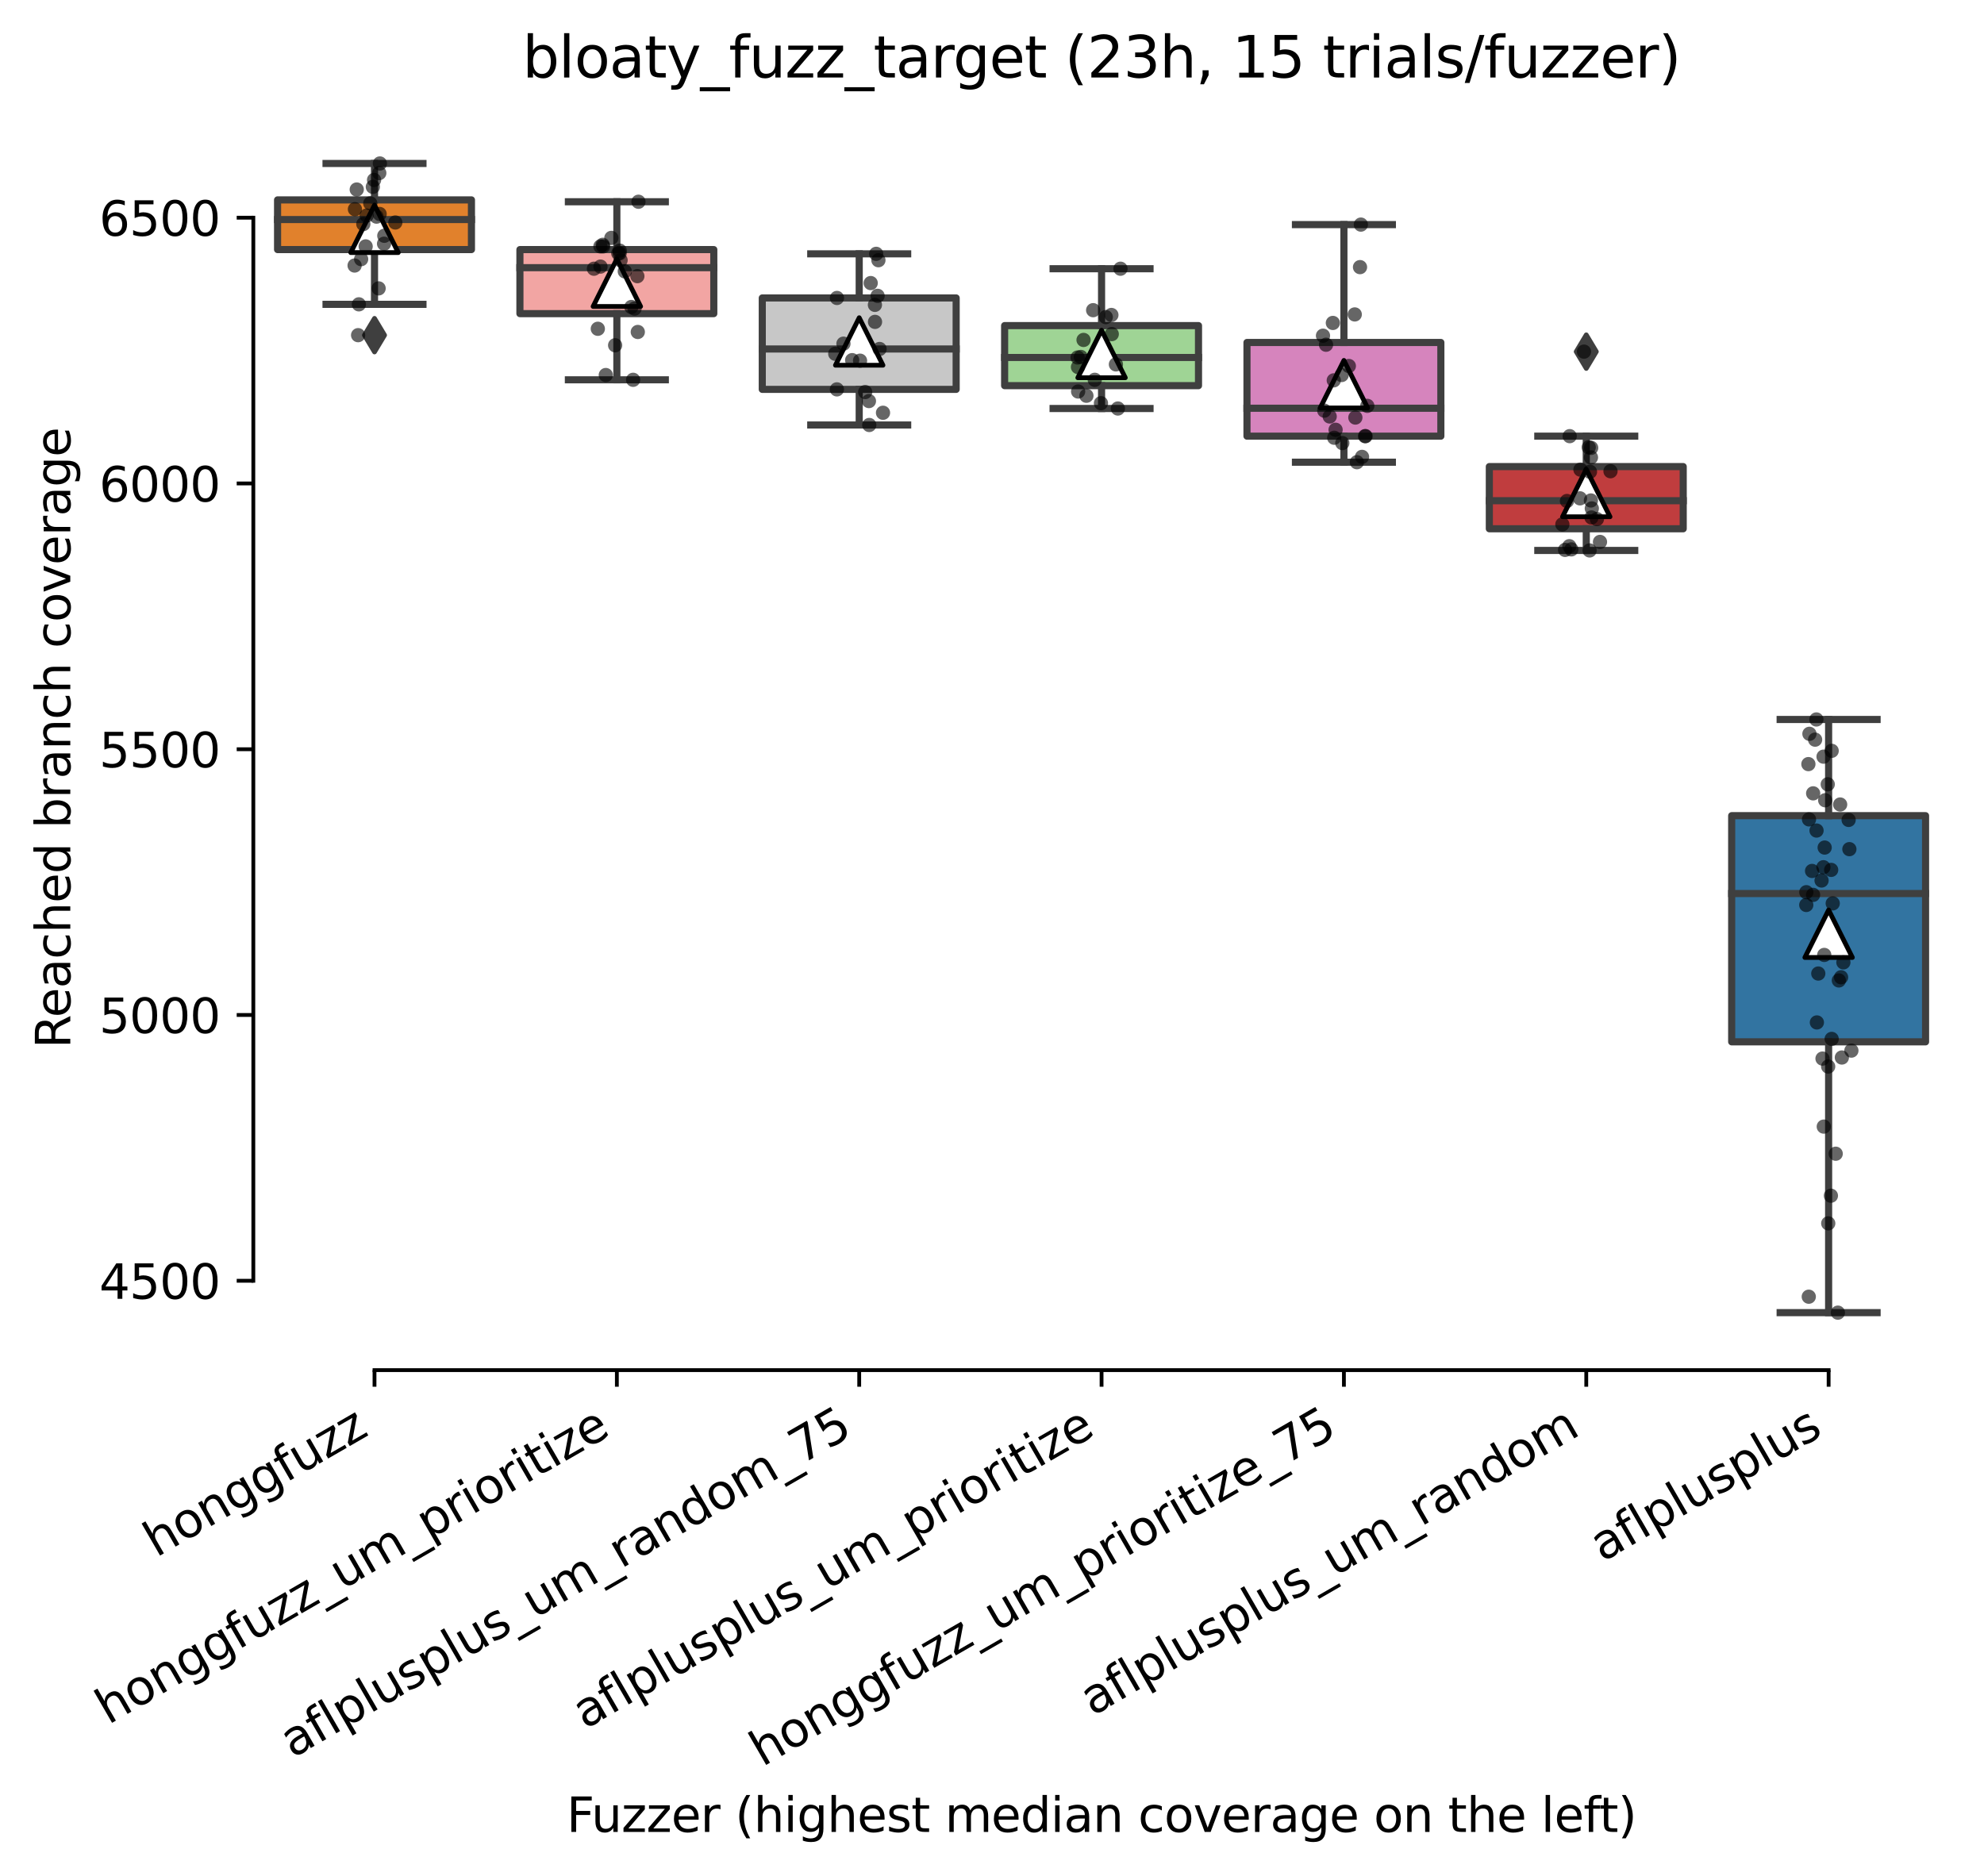 <?xml version="1.0" encoding="utf-8" standalone="no"?>
<!DOCTYPE svg PUBLIC "-//W3C//DTD SVG 1.1//EN"
  "http://www.w3.org/Graphics/SVG/1.1/DTD/svg11.dtd">
<svg xmlns:xlink="http://www.w3.org/1999/xlink" width="417.648pt" height="394.927pt" viewBox="0 0 417.648 394.927" xmlns="http://www.w3.org/2000/svg" version="1.1">
 <defs>
  <style type="text/css">*{stroke-linejoin: round; stroke-linecap: butt}</style>
 </defs>
 <g id="figure_1">
  <g id="patch_1">
   <path d="M 0 394.927 
L 417.648 394.927 
L 417.648 0 
L 0 0 
z
" style="fill: #ffffff"/>
  </g>
  <g id="axes_1">
   <g id="patch_2">
    <path d="M 53.328 288.43 
L 410.448 288.43 
L 410.448 22.318 
L 53.328 22.318 
z
" style="fill: #ffffff"/>
   </g>
   <g id="patch_3">
    <path d="M 58.43 52.541 
L 99.244 52.541 
L 99.244 42.079 
L 58.43 42.079 
L 58.43 52.541 
z
" clip-path="url(#p6a85a7f1af)" style="fill: #e1812c; stroke: #3f3f3f; stroke-width: 1.5; stroke-linejoin: miter"/>
   </g>
   <g id="patch_4">
    <path d="M 109.447 66.025 
L 150.261 66.025 
L 150.261 52.541 
L 109.447 52.541 
L 109.447 66.025 
z
" clip-path="url(#p6a85a7f1af)" style="fill: #f2a5a3; stroke: #3f3f3f; stroke-width: 1.5; stroke-linejoin: miter"/>
   </g>
   <g id="patch_5">
    <path d="M 160.464 81.97 
L 201.278 81.97 
L 201.278 62.724 
L 160.464 62.724 
L 160.464 81.97 
z
" clip-path="url(#p6a85a7f1af)" style="fill: #c7c7c7; stroke: #3f3f3f; stroke-width: 1.5; stroke-linejoin: miter"/>
   </g>
   <g id="patch_6">
    <path d="M 211.481 81.187 
L 252.295 81.187 
L 252.295 68.543 
L 211.481 68.543 
L 211.481 81.187 
z
" clip-path="url(#p6a85a7f1af)" style="fill: #9fd495; stroke: #3f3f3f; stroke-width: 1.5; stroke-linejoin: miter"/>
   </g>
   <g id="patch_7">
    <path d="M 262.498 91.817 
L 303.312 91.817 
L 303.312 72.095 
L 262.498 72.095 
L 262.498 91.817 
z
" clip-path="url(#p6a85a7f1af)" style="fill: #d684bd; stroke: #3f3f3f; stroke-width: 1.5; stroke-linejoin: miter"/>
   </g>
   <g id="patch_8">
    <path d="M 313.516 111.315 
L 354.329 111.315 
L 354.329 98.223 
L 313.516 98.223 
L 313.516 111.315 
z
" clip-path="url(#p6a85a7f1af)" style="fill: #c03d3e; stroke: #3f3f3f; stroke-width: 1.5; stroke-linejoin: miter"/>
   </g>
   <g id="patch_9">
    <path d="M 364.533 219.323 
L 405.346 219.323 
L 405.346 171.711 
L 364.533 171.711 
L 364.533 219.323 
z
" clip-path="url(#p6a85a7f1af)" style="fill: #3274a1; stroke: #3f3f3f; stroke-width: 1.5; stroke-linejoin: miter"/>
   </g>
   <g id="matplotlib.axis_1">
    <g id="xtick_1">
     <g id="line2d_1">
      <defs>
       <path id="m0edff0fd50" d="M 0 0 
L 0 3.5 
" style="stroke: #000000; stroke-width: 0.8"/>
      </defs>
      <g>
       <use xlink:href="#m0edff0fd50" x="78.837" y="288.43" style="stroke: #000000; stroke-width: 0.8"/>
      </g>
     </g>
     <g id="text_1">
      <!-- honggfuzz -->
      <g transform="translate(32.897 327.933)rotate(-30)scale(0.1 -0.1)">
       <defs>
        <path id="DejaVuSans-68" d="M 3513 2113 
L 3513 0 
L 2938 0 
L 2938 2094 
Q 2938 2591 2744 2837 
Q 2550 3084 2163 3084 
Q 1697 3084 1428 2787 
Q 1159 2491 1159 1978 
L 1159 0 
L 581 0 
L 581 4863 
L 1159 4863 
L 1159 2956 
Q 1366 3272 1645 3428 
Q 1925 3584 2291 3584 
Q 2894 3584 3203 3211 
Q 3513 2838 3513 2113 
z
" transform="scale(0.016)"/>
        <path id="DejaVuSans-6f" d="M 1959 3097 
Q 1497 3097 1228 2736 
Q 959 2375 959 1747 
Q 959 1119 1226 758 
Q 1494 397 1959 397 
Q 2419 397 2687 759 
Q 2956 1122 2956 1747 
Q 2956 2369 2687 2733 
Q 2419 3097 1959 3097 
z
M 1959 3584 
Q 2709 3584 3137 3096 
Q 3566 2609 3566 1747 
Q 3566 888 3137 398 
Q 2709 -91 1959 -91 
Q 1206 -91 779 398 
Q 353 888 353 1747 
Q 353 2609 779 3096 
Q 1206 3584 1959 3584 
z
" transform="scale(0.016)"/>
        <path id="DejaVuSans-6e" d="M 3513 2113 
L 3513 0 
L 2938 0 
L 2938 2094 
Q 2938 2591 2744 2837 
Q 2550 3084 2163 3084 
Q 1697 3084 1428 2787 
Q 1159 2491 1159 1978 
L 1159 0 
L 581 0 
L 581 3500 
L 1159 3500 
L 1159 2956 
Q 1366 3272 1645 3428 
Q 1925 3584 2291 3584 
Q 2894 3584 3203 3211 
Q 3513 2838 3513 2113 
z
" transform="scale(0.016)"/>
        <path id="DejaVuSans-67" d="M 2906 1791 
Q 2906 2416 2648 2759 
Q 2391 3103 1925 3103 
Q 1463 3103 1205 2759 
Q 947 2416 947 1791 
Q 947 1169 1205 825 
Q 1463 481 1925 481 
Q 2391 481 2648 825 
Q 2906 1169 2906 1791 
z
M 3481 434 
Q 3481 -459 3084 -895 
Q 2688 -1331 1869 -1331 
Q 1566 -1331 1297 -1286 
Q 1028 -1241 775 -1147 
L 775 -588 
Q 1028 -725 1275 -790 
Q 1522 -856 1778 -856 
Q 2344 -856 2625 -561 
Q 2906 -266 2906 331 
L 2906 616 
Q 2728 306 2450 153 
Q 2172 0 1784 0 
Q 1141 0 747 490 
Q 353 981 353 1791 
Q 353 2603 747 3093 
Q 1141 3584 1784 3584 
Q 2172 3584 2450 3431 
Q 2728 3278 2906 2969 
L 2906 3500 
L 3481 3500 
L 3481 434 
z
" transform="scale(0.016)"/>
        <path id="DejaVuSans-66" d="M 2375 4863 
L 2375 4384 
L 1825 4384 
Q 1516 4384 1395 4259 
Q 1275 4134 1275 3809 
L 1275 3500 
L 2222 3500 
L 2222 3053 
L 1275 3053 
L 1275 0 
L 697 0 
L 697 3053 
L 147 3053 
L 147 3500 
L 697 3500 
L 697 3744 
Q 697 4328 969 4595 
Q 1241 4863 1831 4863 
L 2375 4863 
z
" transform="scale(0.016)"/>
        <path id="DejaVuSans-75" d="M 544 1381 
L 544 3500 
L 1119 3500 
L 1119 1403 
Q 1119 906 1312 657 
Q 1506 409 1894 409 
Q 2359 409 2629 706 
Q 2900 1003 2900 1516 
L 2900 3500 
L 3475 3500 
L 3475 0 
L 2900 0 
L 2900 538 
Q 2691 219 2414 64 
Q 2138 -91 1772 -91 
Q 1169 -91 856 284 
Q 544 659 544 1381 
z
M 1991 3584 
L 1991 3584 
z
" transform="scale(0.016)"/>
        <path id="DejaVuSans-7a" d="M 353 3500 
L 3084 3500 
L 3084 2975 
L 922 459 
L 3084 459 
L 3084 0 
L 275 0 
L 275 525 
L 2438 3041 
L 353 3041 
L 353 3500 
z
" transform="scale(0.016)"/>
       </defs>
       <use xlink:href="#DejaVuSans-68"/>
       <use xlink:href="#DejaVuSans-6f" x="63.379"/>
       <use xlink:href="#DejaVuSans-6e" x="124.561"/>
       <use xlink:href="#DejaVuSans-67" x="187.939"/>
       <use xlink:href="#DejaVuSans-67" x="251.416"/>
       <use xlink:href="#DejaVuSans-66" x="314.893"/>
       <use xlink:href="#DejaVuSans-75" x="350.098"/>
       <use xlink:href="#DejaVuSans-7a" x="413.477"/>
       <use xlink:href="#DejaVuSans-7a" x="465.967"/>
      </g>
     </g>
    </g>
    <g id="xtick_2">
     <g id="line2d_2">
      <g>
       <use xlink:href="#m0edff0fd50" x="129.854" y="288.43" style="stroke: #000000; stroke-width: 0.8"/>
      </g>
     </g>
     <g id="text_2">
      <!-- honggfuzz_um_prioritize -->
      <g transform="translate(22.787 363.145)rotate(-30)scale(0.1 -0.1)">
       <defs>
        <path id="DejaVuSans-5f" d="M 3263 -1063 
L 3263 -1509 
L -63 -1509 
L -63 -1063 
L 3263 -1063 
z
" transform="scale(0.016)"/>
        <path id="DejaVuSans-6d" d="M 3328 2828 
Q 3544 3216 3844 3400 
Q 4144 3584 4550 3584 
Q 5097 3584 5394 3201 
Q 5691 2819 5691 2113 
L 5691 0 
L 5113 0 
L 5113 2094 
Q 5113 2597 4934 2840 
Q 4756 3084 4391 3084 
Q 3944 3084 3684 2787 
Q 3425 2491 3425 1978 
L 3425 0 
L 2847 0 
L 2847 2094 
Q 2847 2600 2669 2842 
Q 2491 3084 2119 3084 
Q 1678 3084 1418 2786 
Q 1159 2488 1159 1978 
L 1159 0 
L 581 0 
L 581 3500 
L 1159 3500 
L 1159 2956 
Q 1356 3278 1631 3431 
Q 1906 3584 2284 3584 
Q 2666 3584 2933 3390 
Q 3200 3197 3328 2828 
z
" transform="scale(0.016)"/>
        <path id="DejaVuSans-70" d="M 1159 525 
L 1159 -1331 
L 581 -1331 
L 581 3500 
L 1159 3500 
L 1159 2969 
Q 1341 3281 1617 3432 
Q 1894 3584 2278 3584 
Q 2916 3584 3314 3078 
Q 3713 2572 3713 1747 
Q 3713 922 3314 415 
Q 2916 -91 2278 -91 
Q 1894 -91 1617 61 
Q 1341 213 1159 525 
z
M 3116 1747 
Q 3116 2381 2855 2742 
Q 2594 3103 2138 3103 
Q 1681 3103 1420 2742 
Q 1159 2381 1159 1747 
Q 1159 1113 1420 752 
Q 1681 391 2138 391 
Q 2594 391 2855 752 
Q 3116 1113 3116 1747 
z
" transform="scale(0.016)"/>
        <path id="DejaVuSans-72" d="M 2631 2963 
Q 2534 3019 2420 3045 
Q 2306 3072 2169 3072 
Q 1681 3072 1420 2755 
Q 1159 2438 1159 1844 
L 1159 0 
L 581 0 
L 581 3500 
L 1159 3500 
L 1159 2956 
Q 1341 3275 1631 3429 
Q 1922 3584 2338 3584 
Q 2397 3584 2469 3576 
Q 2541 3569 2628 3553 
L 2631 2963 
z
" transform="scale(0.016)"/>
        <path id="DejaVuSans-69" d="M 603 3500 
L 1178 3500 
L 1178 0 
L 603 0 
L 603 3500 
z
M 603 4863 
L 1178 4863 
L 1178 4134 
L 603 4134 
L 603 4863 
z
" transform="scale(0.016)"/>
        <path id="DejaVuSans-74" d="M 1172 4494 
L 1172 3500 
L 2356 3500 
L 2356 3053 
L 1172 3053 
L 1172 1153 
Q 1172 725 1289 603 
Q 1406 481 1766 481 
L 2356 481 
L 2356 0 
L 1766 0 
Q 1100 0 847 248 
Q 594 497 594 1153 
L 594 3053 
L 172 3053 
L 172 3500 
L 594 3500 
L 594 4494 
L 1172 4494 
z
" transform="scale(0.016)"/>
        <path id="DejaVuSans-65" d="M 3597 1894 
L 3597 1613 
L 953 1613 
Q 991 1019 1311 708 
Q 1631 397 2203 397 
Q 2534 397 2845 478 
Q 3156 559 3463 722 
L 3463 178 
Q 3153 47 2828 -22 
Q 2503 -91 2169 -91 
Q 1331 -91 842 396 
Q 353 884 353 1716 
Q 353 2575 817 3079 
Q 1281 3584 2069 3584 
Q 2775 3584 3186 3129 
Q 3597 2675 3597 1894 
z
M 3022 2063 
Q 3016 2534 2758 2815 
Q 2500 3097 2075 3097 
Q 1594 3097 1305 2825 
Q 1016 2553 972 2059 
L 3022 2063 
z
" transform="scale(0.016)"/>
       </defs>
       <use xlink:href="#DejaVuSans-68"/>
       <use xlink:href="#DejaVuSans-6f" x="63.379"/>
       <use xlink:href="#DejaVuSans-6e" x="124.561"/>
       <use xlink:href="#DejaVuSans-67" x="187.939"/>
       <use xlink:href="#DejaVuSans-67" x="251.416"/>
       <use xlink:href="#DejaVuSans-66" x="314.893"/>
       <use xlink:href="#DejaVuSans-75" x="350.098"/>
       <use xlink:href="#DejaVuSans-7a" x="413.477"/>
       <use xlink:href="#DejaVuSans-7a" x="465.967"/>
       <use xlink:href="#DejaVuSans-5f" x="518.457"/>
       <use xlink:href="#DejaVuSans-75" x="568.457"/>
       <use xlink:href="#DejaVuSans-6d" x="631.836"/>
       <use xlink:href="#DejaVuSans-5f" x="729.248"/>
       <use xlink:href="#DejaVuSans-70" x="779.248"/>
       <use xlink:href="#DejaVuSans-72" x="842.725"/>
       <use xlink:href="#DejaVuSans-69" x="883.838"/>
       <use xlink:href="#DejaVuSans-6f" x="911.621"/>
       <use xlink:href="#DejaVuSans-72" x="972.803"/>
       <use xlink:href="#DejaVuSans-69" x="1013.916"/>
       <use xlink:href="#DejaVuSans-74" x="1041.699"/>
       <use xlink:href="#DejaVuSans-69" x="1080.908"/>
       <use xlink:href="#DejaVuSans-7a" x="1108.691"/>
       <use xlink:href="#DejaVuSans-65" x="1161.182"/>
      </g>
     </g>
    </g>
    <g id="xtick_3">
     <g id="line2d_3">
      <g>
       <use xlink:href="#m0edff0fd50" x="180.871" y="288.43" style="stroke: #000000; stroke-width: 0.8"/>
      </g>
     </g>
     <g id="text_3">
      <!-- aflplusplus_um_random_75 -->
      <g transform="translate(61.6 370.191)rotate(-30)scale(0.1 -0.1)">
       <defs>
        <path id="DejaVuSans-61" d="M 2194 1759 
Q 1497 1759 1228 1600 
Q 959 1441 959 1056 
Q 959 750 1161 570 
Q 1363 391 1709 391 
Q 2188 391 2477 730 
Q 2766 1069 2766 1631 
L 2766 1759 
L 2194 1759 
z
M 3341 1997 
L 3341 0 
L 2766 0 
L 2766 531 
Q 2569 213 2275 61 
Q 1981 -91 1556 -91 
Q 1019 -91 701 211 
Q 384 513 384 1019 
Q 384 1609 779 1909 
Q 1175 2209 1959 2209 
L 2766 2209 
L 2766 2266 
Q 2766 2663 2505 2880 
Q 2244 3097 1772 3097 
Q 1472 3097 1187 3025 
Q 903 2953 641 2809 
L 641 3341 
Q 956 3463 1253 3523 
Q 1550 3584 1831 3584 
Q 2591 3584 2966 3190 
Q 3341 2797 3341 1997 
z
" transform="scale(0.016)"/>
        <path id="DejaVuSans-6c" d="M 603 4863 
L 1178 4863 
L 1178 0 
L 603 0 
L 603 4863 
z
" transform="scale(0.016)"/>
        <path id="DejaVuSans-73" d="M 2834 3397 
L 2834 2853 
Q 2591 2978 2328 3040 
Q 2066 3103 1784 3103 
Q 1356 3103 1142 2972 
Q 928 2841 928 2578 
Q 928 2378 1081 2264 
Q 1234 2150 1697 2047 
L 1894 2003 
Q 2506 1872 2764 1633 
Q 3022 1394 3022 966 
Q 3022 478 2636 193 
Q 2250 -91 1575 -91 
Q 1294 -91 989 -36 
Q 684 19 347 128 
L 347 722 
Q 666 556 975 473 
Q 1284 391 1588 391 
Q 1994 391 2212 530 
Q 2431 669 2431 922 
Q 2431 1156 2273 1281 
Q 2116 1406 1581 1522 
L 1381 1569 
Q 847 1681 609 1914 
Q 372 2147 372 2553 
Q 372 3047 722 3315 
Q 1072 3584 1716 3584 
Q 2034 3584 2315 3537 
Q 2597 3491 2834 3397 
z
" transform="scale(0.016)"/>
        <path id="DejaVuSans-64" d="M 2906 2969 
L 2906 4863 
L 3481 4863 
L 3481 0 
L 2906 0 
L 2906 525 
Q 2725 213 2448 61 
Q 2172 -91 1784 -91 
Q 1150 -91 751 415 
Q 353 922 353 1747 
Q 353 2572 751 3078 
Q 1150 3584 1784 3584 
Q 2172 3584 2448 3432 
Q 2725 3281 2906 2969 
z
M 947 1747 
Q 947 1113 1208 752 
Q 1469 391 1925 391 
Q 2381 391 2643 752 
Q 2906 1113 2906 1747 
Q 2906 2381 2643 2742 
Q 2381 3103 1925 3103 
Q 1469 3103 1208 2742 
Q 947 2381 947 1747 
z
" transform="scale(0.016)"/>
        <path id="DejaVuSans-37" d="M 525 4666 
L 3525 4666 
L 3525 4397 
L 1831 0 
L 1172 0 
L 2766 4134 
L 525 4134 
L 525 4666 
z
" transform="scale(0.016)"/>
        <path id="DejaVuSans-35" d="M 691 4666 
L 3169 4666 
L 3169 4134 
L 1269 4134 
L 1269 2991 
Q 1406 3038 1543 3061 
Q 1681 3084 1819 3084 
Q 2600 3084 3056 2656 
Q 3513 2228 3513 1497 
Q 3513 744 3044 326 
Q 2575 -91 1722 -91 
Q 1428 -91 1123 -41 
Q 819 9 494 109 
L 494 744 
Q 775 591 1075 516 
Q 1375 441 1709 441 
Q 2250 441 2565 725 
Q 2881 1009 2881 1497 
Q 2881 1984 2565 2268 
Q 2250 2553 1709 2553 
Q 1456 2553 1204 2497 
Q 953 2441 691 2322 
L 691 4666 
z
" transform="scale(0.016)"/>
       </defs>
       <use xlink:href="#DejaVuSans-61"/>
       <use xlink:href="#DejaVuSans-66" x="61.279"/>
       <use xlink:href="#DejaVuSans-6c" x="96.484"/>
       <use xlink:href="#DejaVuSans-70" x="124.268"/>
       <use xlink:href="#DejaVuSans-6c" x="187.744"/>
       <use xlink:href="#DejaVuSans-75" x="215.527"/>
       <use xlink:href="#DejaVuSans-73" x="278.906"/>
       <use xlink:href="#DejaVuSans-70" x="331.006"/>
       <use xlink:href="#DejaVuSans-6c" x="394.482"/>
       <use xlink:href="#DejaVuSans-75" x="422.266"/>
       <use xlink:href="#DejaVuSans-73" x="485.645"/>
       <use xlink:href="#DejaVuSans-5f" x="537.744"/>
       <use xlink:href="#DejaVuSans-75" x="587.744"/>
       <use xlink:href="#DejaVuSans-6d" x="651.123"/>
       <use xlink:href="#DejaVuSans-5f" x="748.535"/>
       <use xlink:href="#DejaVuSans-72" x="798.535"/>
       <use xlink:href="#DejaVuSans-61" x="839.648"/>
       <use xlink:href="#DejaVuSans-6e" x="900.928"/>
       <use xlink:href="#DejaVuSans-64" x="964.307"/>
       <use xlink:href="#DejaVuSans-6f" x="1027.783"/>
       <use xlink:href="#DejaVuSans-6d" x="1088.965"/>
       <use xlink:href="#DejaVuSans-5f" x="1186.377"/>
       <use xlink:href="#DejaVuSans-37" x="1236.377"/>
       <use xlink:href="#DejaVuSans-35" x="1300"/>
      </g>
     </g>
    </g>
    <g id="xtick_4">
     <g id="line2d_4">
      <g>
       <use xlink:href="#m0edff0fd50" x="231.888" y="288.43" style="stroke: #000000; stroke-width: 0.8"/>
      </g>
     </g>
     <g id="text_4">
      <!-- aflplusplus_um_prioritize -->
      <g transform="translate(123.152 364.109)rotate(-30)scale(0.1 -0.1)">
       <use xlink:href="#DejaVuSans-61"/>
       <use xlink:href="#DejaVuSans-66" x="61.279"/>
       <use xlink:href="#DejaVuSans-6c" x="96.484"/>
       <use xlink:href="#DejaVuSans-70" x="124.268"/>
       <use xlink:href="#DejaVuSans-6c" x="187.744"/>
       <use xlink:href="#DejaVuSans-75" x="215.527"/>
       <use xlink:href="#DejaVuSans-73" x="278.906"/>
       <use xlink:href="#DejaVuSans-70" x="331.006"/>
       <use xlink:href="#DejaVuSans-6c" x="394.482"/>
       <use xlink:href="#DejaVuSans-75" x="422.266"/>
       <use xlink:href="#DejaVuSans-73" x="485.645"/>
       <use xlink:href="#DejaVuSans-5f" x="537.744"/>
       <use xlink:href="#DejaVuSans-75" x="587.744"/>
       <use xlink:href="#DejaVuSans-6d" x="651.123"/>
       <use xlink:href="#DejaVuSans-5f" x="748.535"/>
       <use xlink:href="#DejaVuSans-70" x="798.535"/>
       <use xlink:href="#DejaVuSans-72" x="862.012"/>
       <use xlink:href="#DejaVuSans-69" x="903.125"/>
       <use xlink:href="#DejaVuSans-6f" x="930.908"/>
       <use xlink:href="#DejaVuSans-72" x="992.09"/>
       <use xlink:href="#DejaVuSans-69" x="1033.203"/>
       <use xlink:href="#DejaVuSans-74" x="1060.986"/>
       <use xlink:href="#DejaVuSans-69" x="1100.195"/>
       <use xlink:href="#DejaVuSans-7a" x="1127.979"/>
       <use xlink:href="#DejaVuSans-65" x="1180.469"/>
      </g>
     </g>
    </g>
    <g id="xtick_5">
     <g id="line2d_5">
      <g>
       <use xlink:href="#m0edff0fd50" x="282.905" y="288.43" style="stroke: #000000; stroke-width: 0.8"/>
      </g>
     </g>
     <g id="text_5">
      <!-- honggfuzz_um_prioritize_75 -->
      <g transform="translate(160.488 372.007)rotate(-30)scale(0.1 -0.1)">
       <use xlink:href="#DejaVuSans-68"/>
       <use xlink:href="#DejaVuSans-6f" x="63.379"/>
       <use xlink:href="#DejaVuSans-6e" x="124.561"/>
       <use xlink:href="#DejaVuSans-67" x="187.939"/>
       <use xlink:href="#DejaVuSans-67" x="251.416"/>
       <use xlink:href="#DejaVuSans-66" x="314.893"/>
       <use xlink:href="#DejaVuSans-75" x="350.098"/>
       <use xlink:href="#DejaVuSans-7a" x="413.477"/>
       <use xlink:href="#DejaVuSans-7a" x="465.967"/>
       <use xlink:href="#DejaVuSans-5f" x="518.457"/>
       <use xlink:href="#DejaVuSans-75" x="568.457"/>
       <use xlink:href="#DejaVuSans-6d" x="631.836"/>
       <use xlink:href="#DejaVuSans-5f" x="729.248"/>
       <use xlink:href="#DejaVuSans-70" x="779.248"/>
       <use xlink:href="#DejaVuSans-72" x="842.725"/>
       <use xlink:href="#DejaVuSans-69" x="883.838"/>
       <use xlink:href="#DejaVuSans-6f" x="911.621"/>
       <use xlink:href="#DejaVuSans-72" x="972.803"/>
       <use xlink:href="#DejaVuSans-69" x="1013.916"/>
       <use xlink:href="#DejaVuSans-74" x="1041.699"/>
       <use xlink:href="#DejaVuSans-69" x="1080.908"/>
       <use xlink:href="#DejaVuSans-7a" x="1108.691"/>
       <use xlink:href="#DejaVuSans-65" x="1161.182"/>
       <use xlink:href="#DejaVuSans-5f" x="1222.705"/>
       <use xlink:href="#DejaVuSans-37" x="1272.705"/>
       <use xlink:href="#DejaVuSans-35" x="1336.328"/>
      </g>
     </g>
    </g>
    <g id="xtick_6">
     <g id="line2d_6">
      <g>
       <use xlink:href="#m0edff0fd50" x="333.922" y="288.43" style="stroke: #000000; stroke-width: 0.8"/>
      </g>
     </g>
     <g id="text_6">
      <!-- aflplusplus_um_random -->
      <g transform="translate(230.002 361.329)rotate(-30)scale(0.1 -0.1)">
       <use xlink:href="#DejaVuSans-61"/>
       <use xlink:href="#DejaVuSans-66" x="61.279"/>
       <use xlink:href="#DejaVuSans-6c" x="96.484"/>
       <use xlink:href="#DejaVuSans-70" x="124.268"/>
       <use xlink:href="#DejaVuSans-6c" x="187.744"/>
       <use xlink:href="#DejaVuSans-75" x="215.527"/>
       <use xlink:href="#DejaVuSans-73" x="278.906"/>
       <use xlink:href="#DejaVuSans-70" x="331.006"/>
       <use xlink:href="#DejaVuSans-6c" x="394.482"/>
       <use xlink:href="#DejaVuSans-75" x="422.266"/>
       <use xlink:href="#DejaVuSans-73" x="485.645"/>
       <use xlink:href="#DejaVuSans-5f" x="537.744"/>
       <use xlink:href="#DejaVuSans-75" x="587.744"/>
       <use xlink:href="#DejaVuSans-6d" x="651.123"/>
       <use xlink:href="#DejaVuSans-5f" x="748.535"/>
       <use xlink:href="#DejaVuSans-72" x="798.535"/>
       <use xlink:href="#DejaVuSans-61" x="839.648"/>
       <use xlink:href="#DejaVuSans-6e" x="900.928"/>
       <use xlink:href="#DejaVuSans-64" x="964.307"/>
       <use xlink:href="#DejaVuSans-6f" x="1027.783"/>
       <use xlink:href="#DejaVuSans-6d" x="1088.965"/>
      </g>
     </g>
    </g>
    <g id="xtick_7">
     <g id="line2d_7">
      <g>
       <use xlink:href="#m0edff0fd50" x="384.94" y="288.43" style="stroke: #000000; stroke-width: 0.8"/>
      </g>
     </g>
     <g id="text_7">
      <!-- aflplusplus -->
      <g transform="translate(337.331 328.897)rotate(-30)scale(0.1 -0.1)">
       <use xlink:href="#DejaVuSans-61"/>
       <use xlink:href="#DejaVuSans-66" x="61.279"/>
       <use xlink:href="#DejaVuSans-6c" x="96.484"/>
       <use xlink:href="#DejaVuSans-70" x="124.268"/>
       <use xlink:href="#DejaVuSans-6c" x="187.744"/>
       <use xlink:href="#DejaVuSans-75" x="215.527"/>
       <use xlink:href="#DejaVuSans-73" x="278.906"/>
       <use xlink:href="#DejaVuSans-70" x="331.006"/>
       <use xlink:href="#DejaVuSans-6c" x="394.482"/>
       <use xlink:href="#DejaVuSans-75" x="422.266"/>
       <use xlink:href="#DejaVuSans-73" x="485.645"/>
      </g>
     </g>
    </g>
    <g id="text_8">
     <!-- Fuzzer (highest median coverage on the left) -->
     <g transform="translate(119.27 385.648)scale(0.1 -0.1)">
      <defs>
       <path id="DejaVuSans-46" d="M 628 4666 
L 3309 4666 
L 3309 4134 
L 1259 4134 
L 1259 2759 
L 3109 2759 
L 3109 2228 
L 1259 2228 
L 1259 0 
L 628 0 
L 628 4666 
z
" transform="scale(0.016)"/>
       <path id="DejaVuSans-20" transform="scale(0.016)"/>
       <path id="DejaVuSans-28" d="M 1984 4856 
Q 1566 4138 1362 3434 
Q 1159 2731 1159 2009 
Q 1159 1288 1364 580 
Q 1569 -128 1984 -844 
L 1484 -844 
Q 1016 -109 783 600 
Q 550 1309 550 2009 
Q 550 2706 781 3412 
Q 1013 4119 1484 4856 
L 1984 4856 
z
" transform="scale(0.016)"/>
       <path id="DejaVuSans-63" d="M 3122 3366 
L 3122 2828 
Q 2878 2963 2633 3030 
Q 2388 3097 2138 3097 
Q 1578 3097 1268 2742 
Q 959 2388 959 1747 
Q 959 1106 1268 751 
Q 1578 397 2138 397 
Q 2388 397 2633 464 
Q 2878 531 3122 666 
L 3122 134 
Q 2881 22 2623 -34 
Q 2366 -91 2075 -91 
Q 1284 -91 818 406 
Q 353 903 353 1747 
Q 353 2603 823 3093 
Q 1294 3584 2113 3584 
Q 2378 3584 2631 3529 
Q 2884 3475 3122 3366 
z
" transform="scale(0.016)"/>
       <path id="DejaVuSans-76" d="M 191 3500 
L 800 3500 
L 1894 563 
L 2988 3500 
L 3597 3500 
L 2284 0 
L 1503 0 
L 191 3500 
z
" transform="scale(0.016)"/>
       <path id="DejaVuSans-29" d="M 513 4856 
L 1013 4856 
Q 1481 4119 1714 3412 
Q 1947 2706 1947 2009 
Q 1947 1309 1714 600 
Q 1481 -109 1013 -844 
L 513 -844 
Q 928 -128 1133 580 
Q 1338 1288 1338 2009 
Q 1338 2731 1133 3434 
Q 928 4138 513 4856 
z
" transform="scale(0.016)"/>
      </defs>
      <use xlink:href="#DejaVuSans-46"/>
      <use xlink:href="#DejaVuSans-75" x="52.02"/>
      <use xlink:href="#DejaVuSans-7a" x="115.398"/>
      <use xlink:href="#DejaVuSans-7a" x="167.889"/>
      <use xlink:href="#DejaVuSans-65" x="220.379"/>
      <use xlink:href="#DejaVuSans-72" x="281.902"/>
      <use xlink:href="#DejaVuSans-20" x="323.016"/>
      <use xlink:href="#DejaVuSans-28" x="354.803"/>
      <use xlink:href="#DejaVuSans-68" x="393.816"/>
      <use xlink:href="#DejaVuSans-69" x="457.195"/>
      <use xlink:href="#DejaVuSans-67" x="484.979"/>
      <use xlink:href="#DejaVuSans-68" x="548.455"/>
      <use xlink:href="#DejaVuSans-65" x="611.834"/>
      <use xlink:href="#DejaVuSans-73" x="673.357"/>
      <use xlink:href="#DejaVuSans-74" x="725.457"/>
      <use xlink:href="#DejaVuSans-20" x="764.666"/>
      <use xlink:href="#DejaVuSans-6d" x="796.453"/>
      <use xlink:href="#DejaVuSans-65" x="893.865"/>
      <use xlink:href="#DejaVuSans-64" x="955.389"/>
      <use xlink:href="#DejaVuSans-69" x="1018.865"/>
      <use xlink:href="#DejaVuSans-61" x="1046.648"/>
      <use xlink:href="#DejaVuSans-6e" x="1107.928"/>
      <use xlink:href="#DejaVuSans-20" x="1171.307"/>
      <use xlink:href="#DejaVuSans-63" x="1203.094"/>
      <use xlink:href="#DejaVuSans-6f" x="1258.074"/>
      <use xlink:href="#DejaVuSans-76" x="1319.256"/>
      <use xlink:href="#DejaVuSans-65" x="1378.436"/>
      <use xlink:href="#DejaVuSans-72" x="1439.959"/>
      <use xlink:href="#DejaVuSans-61" x="1481.072"/>
      <use xlink:href="#DejaVuSans-67" x="1542.352"/>
      <use xlink:href="#DejaVuSans-65" x="1605.828"/>
      <use xlink:href="#DejaVuSans-20" x="1667.352"/>
      <use xlink:href="#DejaVuSans-6f" x="1699.139"/>
      <use xlink:href="#DejaVuSans-6e" x="1760.32"/>
      <use xlink:href="#DejaVuSans-20" x="1823.699"/>
      <use xlink:href="#DejaVuSans-74" x="1855.486"/>
      <use xlink:href="#DejaVuSans-68" x="1894.695"/>
      <use xlink:href="#DejaVuSans-65" x="1958.074"/>
      <use xlink:href="#DejaVuSans-20" x="2019.598"/>
      <use xlink:href="#DejaVuSans-6c" x="2051.385"/>
      <use xlink:href="#DejaVuSans-65" x="2079.168"/>
      <use xlink:href="#DejaVuSans-66" x="2140.691"/>
      <use xlink:href="#DejaVuSans-74" x="2174.146"/>
      <use xlink:href="#DejaVuSans-29" x="2213.355"/>
     </g>
    </g>
   </g>
   <g id="matplotlib.axis_2">
    <g id="ytick_1">
     <g id="line2d_8">
      <defs>
       <path id="m3216a695bb" d="M 0 0 
L -3.5 0 
" style="stroke: #000000; stroke-width: 0.8"/>
      </defs>
      <g>
       <use xlink:href="#m3216a695bb" x="53.328" y="269.62" style="stroke: #000000; stroke-width: 0.8"/>
      </g>
     </g>
     <g id="text_9">
      <!-- 4500 -->
      <g transform="translate(20.878 273.42)scale(0.1 -0.1)">
       <defs>
        <path id="DejaVuSans-34" d="M 2419 4116 
L 825 1625 
L 2419 1625 
L 2419 4116 
z
M 2253 4666 
L 3047 4666 
L 3047 1625 
L 3713 1625 
L 3713 1100 
L 3047 1100 
L 3047 0 
L 2419 0 
L 2419 1100 
L 313 1100 
L 313 1709 
L 2253 4666 
z
" transform="scale(0.016)"/>
        <path id="DejaVuSans-30" d="M 2034 4250 
Q 1547 4250 1301 3770 
Q 1056 3291 1056 2328 
Q 1056 1369 1301 889 
Q 1547 409 2034 409 
Q 2525 409 2770 889 
Q 3016 1369 3016 2328 
Q 3016 3291 2770 3770 
Q 2525 4250 2034 4250 
z
M 2034 4750 
Q 2819 4750 3233 4129 
Q 3647 3509 3647 2328 
Q 3647 1150 3233 529 
Q 2819 -91 2034 -91 
Q 1250 -91 836 529 
Q 422 1150 422 2328 
Q 422 3509 836 4129 
Q 1250 4750 2034 4750 
z
" transform="scale(0.016)"/>
       </defs>
       <use xlink:href="#DejaVuSans-34"/>
       <use xlink:href="#DejaVuSans-35" x="63.623"/>
       <use xlink:href="#DejaVuSans-30" x="127.246"/>
       <use xlink:href="#DejaVuSans-30" x="190.869"/>
      </g>
     </g>
    </g>
    <g id="ytick_2">
     <g id="line2d_9">
      <g>
       <use xlink:href="#m3216a695bb" x="53.328" y="213.672" style="stroke: #000000; stroke-width: 0.8"/>
      </g>
     </g>
     <g id="text_10">
      <!-- 5000 -->
      <g transform="translate(20.878 217.471)scale(0.1 -0.1)">
       <use xlink:href="#DejaVuSans-35"/>
       <use xlink:href="#DejaVuSans-30" x="63.623"/>
       <use xlink:href="#DejaVuSans-30" x="127.246"/>
       <use xlink:href="#DejaVuSans-30" x="190.869"/>
      </g>
     </g>
    </g>
    <g id="ytick_3">
     <g id="line2d_10">
      <g>
       <use xlink:href="#m3216a695bb" x="53.328" y="157.724" style="stroke: #000000; stroke-width: 0.8"/>
      </g>
     </g>
     <g id="text_11">
      <!-- 5500 -->
      <g transform="translate(20.878 161.523)scale(0.1 -0.1)">
       <use xlink:href="#DejaVuSans-35"/>
       <use xlink:href="#DejaVuSans-35" x="63.623"/>
       <use xlink:href="#DejaVuSans-30" x="127.246"/>
       <use xlink:href="#DejaVuSans-30" x="190.869"/>
      </g>
     </g>
    </g>
    <g id="ytick_4">
     <g id="line2d_11">
      <g>
       <use xlink:href="#m3216a695bb" x="53.328" y="101.776" style="stroke: #000000; stroke-width: 0.8"/>
      </g>
     </g>
     <g id="text_12">
      <!-- 6000 -->
      <g transform="translate(20.878 105.575)scale(0.1 -0.1)">
       <defs>
        <path id="DejaVuSans-36" d="M 2113 2584 
Q 1688 2584 1439 2293 
Q 1191 2003 1191 1497 
Q 1191 994 1439 701 
Q 1688 409 2113 409 
Q 2538 409 2786 701 
Q 3034 994 3034 1497 
Q 3034 2003 2786 2293 
Q 2538 2584 2113 2584 
z
M 3366 4563 
L 3366 3988 
Q 3128 4100 2886 4159 
Q 2644 4219 2406 4219 
Q 1781 4219 1451 3797 
Q 1122 3375 1075 2522 
Q 1259 2794 1537 2939 
Q 1816 3084 2150 3084 
Q 2853 3084 3261 2657 
Q 3669 2231 3669 1497 
Q 3669 778 3244 343 
Q 2819 -91 2113 -91 
Q 1303 -91 875 529 
Q 447 1150 447 2328 
Q 447 3434 972 4092 
Q 1497 4750 2381 4750 
Q 2619 4750 2861 4703 
Q 3103 4656 3366 4563 
z
" transform="scale(0.016)"/>
       </defs>
       <use xlink:href="#DejaVuSans-36"/>
       <use xlink:href="#DejaVuSans-30" x="63.623"/>
       <use xlink:href="#DejaVuSans-30" x="127.246"/>
       <use xlink:href="#DejaVuSans-30" x="190.869"/>
      </g>
     </g>
    </g>
    <g id="ytick_5">
     <g id="line2d_12">
      <g>
       <use xlink:href="#m3216a695bb" x="53.328" y="45.828" style="stroke: #000000; stroke-width: 0.8"/>
      </g>
     </g>
     <g id="text_13">
      <!-- 6500 -->
      <g transform="translate(20.878 49.627)scale(0.1 -0.1)">
       <use xlink:href="#DejaVuSans-36"/>
       <use xlink:href="#DejaVuSans-35" x="63.623"/>
       <use xlink:href="#DejaVuSans-30" x="127.246"/>
       <use xlink:href="#DejaVuSans-30" x="190.869"/>
      </g>
     </g>
    </g>
    <g id="text_14">
     <!-- Reached branch coverage -->
     <g transform="translate(14.798 220.706)rotate(-90)scale(0.1 -0.1)">
      <defs>
       <path id="DejaVuSans-52" d="M 2841 2188 
Q 3044 2119 3236 1894 
Q 3428 1669 3622 1275 
L 4263 0 
L 3584 0 
L 2988 1197 
Q 2756 1666 2539 1819 
Q 2322 1972 1947 1972 
L 1259 1972 
L 1259 0 
L 628 0 
L 628 4666 
L 2053 4666 
Q 2853 4666 3247 4331 
Q 3641 3997 3641 3322 
Q 3641 2881 3436 2590 
Q 3231 2300 2841 2188 
z
M 1259 4147 
L 1259 2491 
L 2053 2491 
Q 2509 2491 2742 2702 
Q 2975 2913 2975 3322 
Q 2975 3731 2742 3939 
Q 2509 4147 2053 4147 
L 1259 4147 
z
" transform="scale(0.016)"/>
       <path id="DejaVuSans-62" d="M 3116 1747 
Q 3116 2381 2855 2742 
Q 2594 3103 2138 3103 
Q 1681 3103 1420 2742 
Q 1159 2381 1159 1747 
Q 1159 1113 1420 752 
Q 1681 391 2138 391 
Q 2594 391 2855 752 
Q 3116 1113 3116 1747 
z
M 1159 2969 
Q 1341 3281 1617 3432 
Q 1894 3584 2278 3584 
Q 2916 3584 3314 3078 
Q 3713 2572 3713 1747 
Q 3713 922 3314 415 
Q 2916 -91 2278 -91 
Q 1894 -91 1617 61 
Q 1341 213 1159 525 
L 1159 0 
L 581 0 
L 581 4863 
L 1159 4863 
L 1159 2969 
z
" transform="scale(0.016)"/>
      </defs>
      <use xlink:href="#DejaVuSans-52"/>
      <use xlink:href="#DejaVuSans-65" x="64.982"/>
      <use xlink:href="#DejaVuSans-61" x="126.506"/>
      <use xlink:href="#DejaVuSans-63" x="187.785"/>
      <use xlink:href="#DejaVuSans-68" x="242.766"/>
      <use xlink:href="#DejaVuSans-65" x="306.145"/>
      <use xlink:href="#DejaVuSans-64" x="367.668"/>
      <use xlink:href="#DejaVuSans-20" x="431.145"/>
      <use xlink:href="#DejaVuSans-62" x="462.932"/>
      <use xlink:href="#DejaVuSans-72" x="526.408"/>
      <use xlink:href="#DejaVuSans-61" x="567.521"/>
      <use xlink:href="#DejaVuSans-6e" x="628.801"/>
      <use xlink:href="#DejaVuSans-63" x="692.18"/>
      <use xlink:href="#DejaVuSans-68" x="747.16"/>
      <use xlink:href="#DejaVuSans-20" x="810.539"/>
      <use xlink:href="#DejaVuSans-63" x="842.326"/>
      <use xlink:href="#DejaVuSans-6f" x="897.307"/>
      <use xlink:href="#DejaVuSans-76" x="958.488"/>
      <use xlink:href="#DejaVuSans-65" x="1017.668"/>
      <use xlink:href="#DejaVuSans-72" x="1079.191"/>
      <use xlink:href="#DejaVuSans-61" x="1120.305"/>
      <use xlink:href="#DejaVuSans-67" x="1181.584"/>
      <use xlink:href="#DejaVuSans-65" x="1245.061"/>
     </g>
    </g>
   </g>
   <g id="line2d_13">
    <path d="M 78.837 52.541 
L 78.837 64.067 
" clip-path="url(#p6a85a7f1af)" style="fill: none; stroke: #3f3f3f; stroke-width: 1.5; stroke-linecap: square"/>
   </g>
   <g id="line2d_14">
    <path d="M 78.837 42.079 
L 78.837 34.414 
" clip-path="url(#p6a85a7f1af)" style="fill: none; stroke: #3f3f3f; stroke-width: 1.5; stroke-linecap: square"/>
   </g>
   <g id="line2d_15">
    <path d="M 68.633 64.067 
L 89.04 64.067 
" clip-path="url(#p6a85a7f1af)" style="fill: none; stroke: #3f3f3f; stroke-width: 1.5; stroke-linecap: square"/>
   </g>
   <g id="line2d_16">
    <path d="M 68.633 34.414 
L 89.04 34.414 
" clip-path="url(#p6a85a7f1af)" style="fill: none; stroke: #3f3f3f; stroke-width: 1.5; stroke-linecap: square"/>
   </g>
   <g id="line2d_17">
    <defs>
     <path id="m9b08521a05" d="M -0 3.536 
L 2.121 0 
L -0 -3.536 
L -2.121 -0 
z
" style="stroke: #3f3f3f; stroke-linejoin: miter"/>
    </defs>
    <g clip-path="url(#p6a85a7f1af)">
     <use xlink:href="#m9b08521a05" x="78.837" y="70.557" style="fill: #3f3f3f; stroke: #3f3f3f; stroke-linejoin: miter"/>
    </g>
   </g>
   <g id="line2d_18">
    <path d="M 129.854 66.025 
L 129.854 79.956 
" clip-path="url(#p6a85a7f1af)" style="fill: none; stroke: #3f3f3f; stroke-width: 1.5; stroke-linecap: square"/>
   </g>
   <g id="line2d_19">
    <path d="M 129.854 52.541 
L 129.854 42.471 
" clip-path="url(#p6a85a7f1af)" style="fill: none; stroke: #3f3f3f; stroke-width: 1.5; stroke-linecap: square"/>
   </g>
   <g id="line2d_20">
    <path d="M 119.65 79.956 
L 140.057 79.956 
" clip-path="url(#p6a85a7f1af)" style="fill: none; stroke: #3f3f3f; stroke-width: 1.5; stroke-linecap: square"/>
   </g>
   <g id="line2d_21">
    <path d="M 119.65 42.471 
L 140.057 42.471 
" clip-path="url(#p6a85a7f1af)" style="fill: none; stroke: #3f3f3f; stroke-width: 1.5; stroke-linecap: square"/>
   </g>
   <g id="line2d_22"/>
   <g id="line2d_23">
    <path d="M 180.871 81.97 
L 180.871 89.467 
" clip-path="url(#p6a85a7f1af)" style="fill: none; stroke: #3f3f3f; stroke-width: 1.5; stroke-linecap: square"/>
   </g>
   <g id="line2d_24">
    <path d="M 180.871 62.724 
L 180.871 53.437 
" clip-path="url(#p6a85a7f1af)" style="fill: none; stroke: #3f3f3f; stroke-width: 1.5; stroke-linecap: square"/>
   </g>
   <g id="line2d_25">
    <path d="M 170.668 89.467 
L 191.074 89.467 
" clip-path="url(#p6a85a7f1af)" style="fill: none; stroke: #3f3f3f; stroke-width: 1.5; stroke-linecap: square"/>
   </g>
   <g id="line2d_26">
    <path d="M 170.668 53.437 
L 191.074 53.437 
" clip-path="url(#p6a85a7f1af)" style="fill: none; stroke: #3f3f3f; stroke-width: 1.5; stroke-linecap: square"/>
   </g>
   <g id="line2d_27"/>
   <g id="line2d_28">
    <path d="M 231.888 81.187 
L 231.888 85.998 
" clip-path="url(#p6a85a7f1af)" style="fill: none; stroke: #3f3f3f; stroke-width: 1.5; stroke-linecap: square"/>
   </g>
   <g id="line2d_29">
    <path d="M 231.888 68.543 
L 231.888 56.57 
" clip-path="url(#p6a85a7f1af)" style="fill: none; stroke: #3f3f3f; stroke-width: 1.5; stroke-linecap: square"/>
   </g>
   <g id="line2d_30">
    <path d="M 221.685 85.998 
L 242.092 85.998 
" clip-path="url(#p6a85a7f1af)" style="fill: none; stroke: #3f3f3f; stroke-width: 1.5; stroke-linecap: square"/>
   </g>
   <g id="line2d_31">
    <path d="M 221.685 56.57 
L 242.092 56.57 
" clip-path="url(#p6a85a7f1af)" style="fill: none; stroke: #3f3f3f; stroke-width: 1.5; stroke-linecap: square"/>
   </g>
   <g id="line2d_32"/>
   <g id="line2d_33">
    <path d="M 282.905 91.817 
L 282.905 97.3 
" clip-path="url(#p6a85a7f1af)" style="fill: none; stroke: #3f3f3f; stroke-width: 1.5; stroke-linecap: square"/>
   </g>
   <g id="line2d_34">
    <path d="M 282.905 72.095 
L 282.905 47.282 
" clip-path="url(#p6a85a7f1af)" style="fill: none; stroke: #3f3f3f; stroke-width: 1.5; stroke-linecap: square"/>
   </g>
   <g id="line2d_35">
    <path d="M 272.702 97.3 
L 293.109 97.3 
" clip-path="url(#p6a85a7f1af)" style="fill: none; stroke: #3f3f3f; stroke-width: 1.5; stroke-linecap: square"/>
   </g>
   <g id="line2d_36">
    <path d="M 272.702 47.282 
L 293.109 47.282 
" clip-path="url(#p6a85a7f1af)" style="fill: none; stroke: #3f3f3f; stroke-width: 1.5; stroke-linecap: square"/>
   </g>
   <g id="line2d_37"/>
   <g id="line2d_38">
    <path d="M 333.922 111.315 
L 333.922 115.875 
" clip-path="url(#p6a85a7f1af)" style="fill: none; stroke: #3f3f3f; stroke-width: 1.5; stroke-linecap: square"/>
   </g>
   <g id="line2d_39">
    <path d="M 333.922 98.223 
L 333.922 91.817 
" clip-path="url(#p6a85a7f1af)" style="fill: none; stroke: #3f3f3f; stroke-width: 1.5; stroke-linecap: square"/>
   </g>
   <g id="line2d_40">
    <path d="M 323.719 115.875 
L 344.126 115.875 
" clip-path="url(#p6a85a7f1af)" style="fill: none; stroke: #3f3f3f; stroke-width: 1.5; stroke-linecap: square"/>
   </g>
   <g id="line2d_41">
    <path d="M 323.719 91.817 
L 344.126 91.817 
" clip-path="url(#p6a85a7f1af)" style="fill: none; stroke: #3f3f3f; stroke-width: 1.5; stroke-linecap: square"/>
   </g>
   <g id="line2d_42">
    <g clip-path="url(#p6a85a7f1af)">
     <use xlink:href="#m9b08521a05" x="333.922" y="74.025" style="fill: #3f3f3f; stroke: #3f3f3f; stroke-linejoin: miter"/>
    </g>
   </g>
   <g id="line2d_43">
    <path d="M 384.94 219.323 
L 384.94 276.334 
" clip-path="url(#p6a85a7f1af)" style="fill: none; stroke: #3f3f3f; stroke-width: 1.5; stroke-linecap: square"/>
   </g>
   <g id="line2d_44">
    <path d="M 384.94 171.711 
L 384.94 151.458 
" clip-path="url(#p6a85a7f1af)" style="fill: none; stroke: #3f3f3f; stroke-width: 1.5; stroke-linecap: square"/>
   </g>
   <g id="line2d_45">
    <path d="M 374.736 276.334 
L 395.143 276.334 
" clip-path="url(#p6a85a7f1af)" style="fill: none; stroke: #3f3f3f; stroke-width: 1.5; stroke-linecap: square"/>
   </g>
   <g id="line2d_46">
    <path d="M 374.736 151.458 
L 395.143 151.458 
" clip-path="url(#p6a85a7f1af)" style="fill: none; stroke: #3f3f3f; stroke-width: 1.5; stroke-linecap: square"/>
   </g>
   <g id="line2d_47"/>
   <g id="line2d_48">
    <path d="M 58.43 46.219 
L 99.244 46.219 
" clip-path="url(#p6a85a7f1af)" style="fill: none; stroke: #3f3f3f; stroke-width: 1.5; stroke-linecap: square"/>
   </g>
   <g id="line2d_49">
    <defs>
     <path id="m06974f4003" d="M 0 -5 
L -5 5 
L 5 5 
z
" style="stroke: #000000; stroke-linejoin: miter"/>
    </defs>
    <g clip-path="url(#p6a85a7f1af)">
     <use xlink:href="#m06974f4003" x="78.837" y="48.172" style="fill: #ffffff; stroke: #000000; stroke-linejoin: miter"/>
    </g>
   </g>
   <g id="line2d_50">
    <path d="M 109.447 56.346 
L 150.261 56.346 
" clip-path="url(#p6a85a7f1af)" style="fill: none; stroke: #3f3f3f; stroke-width: 1.5; stroke-linecap: square"/>
   </g>
   <g id="line2d_51">
    <g clip-path="url(#p6a85a7f1af)">
     <use xlink:href="#m06974f4003" x="129.854" y="59.512" style="fill: #ffffff; stroke: #000000; stroke-linejoin: miter"/>
    </g>
   </g>
   <g id="line2d_52">
    <path d="M 160.464 73.466 
L 201.278 73.466 
" clip-path="url(#p6a85a7f1af)" style="fill: none; stroke: #3f3f3f; stroke-width: 1.5; stroke-linecap: square"/>
   </g>
   <g id="line2d_53">
    <g clip-path="url(#p6a85a7f1af)">
     <use xlink:href="#m06974f4003" x="180.871" y="71.886" style="fill: #ffffff; stroke: #000000; stroke-linejoin: miter"/>
    </g>
   </g>
   <g id="line2d_54">
    <path d="M 211.481 75.256 
L 252.295 75.256 
" clip-path="url(#p6a85a7f1af)" style="fill: none; stroke: #3f3f3f; stroke-width: 1.5; stroke-linecap: square"/>
   </g>
   <g id="line2d_55">
    <g clip-path="url(#p6a85a7f1af)">
     <use xlink:href="#m06974f4003" x="231.888" y="74.518" style="fill: #ffffff; stroke: #000000; stroke-linejoin: miter"/>
    </g>
   </g>
   <g id="line2d_56">
    <path d="M 262.498 85.942 
L 303.312 85.942 
" clip-path="url(#p6a85a7f1af)" style="fill: none; stroke: #3f3f3f; stroke-width: 1.5; stroke-linecap: square"/>
   </g>
   <g id="line2d_57">
    <g clip-path="url(#p6a85a7f1af)">
     <use xlink:href="#m06974f4003" x="282.905" y="80.874" style="fill: #ffffff; stroke: #000000; stroke-linejoin: miter"/>
    </g>
   </g>
   <g id="line2d_58">
    <path d="M 313.516 105.412 
L 354.329 105.412 
" clip-path="url(#p6a85a7f1af)" style="fill: none; stroke: #3f3f3f; stroke-width: 1.5; stroke-linecap: square"/>
   </g>
   <g id="line2d_59">
    <g clip-path="url(#p6a85a7f1af)">
     <use xlink:href="#m06974f4003" x="333.922" y="103.784" style="fill: #ffffff; stroke: #000000; stroke-linejoin: miter"/>
    </g>
   </g>
   <g id="line2d_60">
    <path d="M 364.533 188.104 
L 405.346 188.104 
" clip-path="url(#p6a85a7f1af)" style="fill: none; stroke: #3f3f3f; stroke-width: 1.5; stroke-linecap: square"/>
   </g>
   <g id="line2d_61">
    <g clip-path="url(#p6a85a7f1af)">
     <use xlink:href="#m06974f4003" x="384.94" y="196.566" style="fill: #ffffff; stroke: #000000; stroke-linejoin: miter"/>
    </g>
   </g>
   <g id="patch_10">
    <path d="M 53.328 269.62 
L 53.328 45.828 
" style="fill: none; stroke: #000000; stroke-width: 0.8; stroke-linejoin: miter; stroke-linecap: square"/>
   </g>
   <g id="patch_11">
    <path d="M 78.837 288.43 
L 384.94 288.43 
" style="fill: none; stroke: #000000; stroke-width: 0.8; stroke-linejoin: miter; stroke-linecap: square"/>
   </g>
   <g id="PathCollection_1">
    <defs>
     <path id="C0_0_7050f88a0b" d="M 0 1.5 
C 0.398 1.5 0.779 1.342 1.061 1.061 
C 1.342 0.779 1.5 0.398 1.5 -0 
C 1.5 -0.398 1.342 -0.779 1.061 -1.061 
C 0.779 -1.342 0.398 -1.5 0 -1.5 
C -0.398 -1.5 -0.779 -1.342 -1.061 -1.061 
C -1.342 -0.779 -1.5 -0.398 -1.5 0 
C -1.5 0.398 -1.342 0.779 -1.061 1.061 
C -0.779 1.342 -0.398 1.5 0 1.5 
z
"/>
    </defs>
    <g clip-path="url(#p6a85a7f1af)">
     <use xlink:href="#C0_0_7050f88a0b" x="79.916" y="45.044" style="fill-opacity: 0.6"/>
    </g>
    <g clip-path="url(#p6a85a7f1af)">
     <use xlink:href="#C0_0_7050f88a0b" x="75.545" y="64.067" style="fill-opacity: 0.6"/>
    </g>
    <g clip-path="url(#p6a85a7f1af)">
     <use xlink:href="#C0_0_7050f88a0b" x="77.182" y="45.38" style="fill-opacity: 0.6"/>
    </g>
    <g clip-path="url(#p6a85a7f1af)">
     <use xlink:href="#C0_0_7050f88a0b" x="79.702" y="60.71" style="fill-opacity: 0.6"/>
    </g>
    <g clip-path="url(#p6a85a7f1af)">
     <use xlink:href="#C0_0_7050f88a0b" x="78.488" y="39.338" style="fill-opacity: 0.6"/>
    </g>
    <g clip-path="url(#p6a85a7f1af)">
     <use xlink:href="#C0_0_7050f88a0b" x="80.899" y="49.632" style="fill-opacity: 0.6"/>
    </g>
    <g clip-path="url(#p6a85a7f1af)">
     <use xlink:href="#C0_0_7050f88a0b" x="76.023" y="54.555" style="fill-opacity: 0.6"/>
    </g>
    <g clip-path="url(#p6a85a7f1af)">
     <use xlink:href="#C0_0_7050f88a0b" x="74.647" y="55.898" style="fill-opacity: 0.6"/>
    </g>
    <g clip-path="url(#p6a85a7f1af)">
     <use xlink:href="#C0_0_7050f88a0b" x="77.946" y="42.806" style="fill-opacity: 0.6"/>
    </g>
    <g clip-path="url(#p6a85a7f1af)">
     <use xlink:href="#C0_0_7050f88a0b" x="76.483" y="47.17" style="fill-opacity: 0.6"/>
    </g>
    <g clip-path="url(#p6a85a7f1af)">
     <use xlink:href="#C0_0_7050f88a0b" x="76.975" y="51.87" style="fill-opacity: 0.6"/>
    </g>
    <g clip-path="url(#p6a85a7f1af)">
     <use xlink:href="#C0_0_7050f88a0b" x="75.386" y="70.557" style="fill-opacity: 0.6"/>
    </g>
    <g clip-path="url(#p6a85a7f1af)">
     <use xlink:href="#C0_0_7050f88a0b" x="74.716" y="44.037" style="fill-opacity: 0.6"/>
    </g>
    <g clip-path="url(#p6a85a7f1af)">
     <use xlink:href="#C0_0_7050f88a0b" x="79.262" y="45.604" style="fill-opacity: 0.6"/>
    </g>
    <g clip-path="url(#p6a85a7f1af)">
     <use xlink:href="#C0_0_7050f88a0b" x="80.848" y="51.31" style="fill-opacity: 0.6"/>
    </g>
    <g clip-path="url(#p6a85a7f1af)">
     <use xlink:href="#C0_0_7050f88a0b" x="78.746" y="37.883" style="fill-opacity: 0.6"/>
    </g>
    <g clip-path="url(#p6a85a7f1af)">
     <use xlink:href="#C0_0_7050f88a0b" x="79.843" y="36.428" style="fill-opacity: 0.6"/>
    </g>
    <g clip-path="url(#p6a85a7f1af)">
     <use xlink:href="#C0_0_7050f88a0b" x="83.221" y="46.835" style="fill-opacity: 0.6"/>
    </g>
    <g clip-path="url(#p6a85a7f1af)">
     <use xlink:href="#C0_0_7050f88a0b" x="75.097" y="39.897" style="fill-opacity: 0.6"/>
    </g>
    <g clip-path="url(#p6a85a7f1af)">
     <use xlink:href="#C0_0_7050f88a0b" x="79.967" y="34.414" style="fill-opacity: 0.6"/>
    </g>
   </g>
   <g id="PathCollection_2">
    <defs>
     <path id="C1_0_c6fe9fcd0d" d="M 0 1.5 
C 0.398 1.5 0.779 1.342 1.061 1.061 
C 1.342 0.779 1.5 0.398 1.5 -0 
C 1.5 -0.398 1.342 -0.779 1.061 -1.061 
C 0.779 -1.342 0.398 -1.5 0 -1.5 
C -0.398 -1.5 -0.779 -1.342 -1.061 -1.061 
C -1.342 -0.779 -1.5 -0.398 -1.5 0 
C -1.5 0.398 -1.342 0.779 -1.061 1.061 
C -0.779 1.342 -0.398 1.5 0 1.5 
z
"/>
    </defs>
    <g clip-path="url(#p6a85a7f1af)">
     <use xlink:href="#C1_0_c6fe9fcd0d" x="126.406" y="56.122" style="fill-opacity: 0.6"/>
    </g>
    <g clip-path="url(#p6a85a7f1af)">
     <use xlink:href="#C1_0_c6fe9fcd0d" x="134.262" y="69.885" style="fill-opacity: 0.6"/>
    </g>
    <g clip-path="url(#p6a85a7f1af)">
     <use xlink:href="#C1_0_c6fe9fcd0d" x="132.904" y="64.626" style="fill-opacity: 0.6"/>
    </g>
    <g clip-path="url(#p6a85a7f1af)">
     <use xlink:href="#C1_0_c6fe9fcd0d" x="133.276" y="79.956" style="fill-opacity: 0.6"/>
    </g>
    <g clip-path="url(#p6a85a7f1af)">
     <use xlink:href="#C1_0_c6fe9fcd0d" x="134.401" y="42.471" style="fill-opacity: 0.6"/>
    </g>
    <g clip-path="url(#p6a85a7f1af)">
     <use xlink:href="#C1_0_c6fe9fcd0d" x="134.171" y="58.136" style="fill-opacity: 0.6"/>
    </g>
    <g clip-path="url(#p6a85a7f1af)">
     <use xlink:href="#C1_0_c6fe9fcd0d" x="130.148" y="53.325" style="fill-opacity: 0.6"/>
    </g>
    <g clip-path="url(#p6a85a7f1af)">
     <use xlink:href="#C1_0_c6fe9fcd0d" x="126.394" y="51.87" style="fill-opacity: 0.6"/>
    </g>
    <g clip-path="url(#p6a85a7f1af)">
     <use xlink:href="#C1_0_c6fe9fcd0d" x="130.463" y="52.765" style="fill-opacity: 0.6"/>
    </g>
    <g clip-path="url(#p6a85a7f1af)">
     <use xlink:href="#C1_0_c6fe9fcd0d" x="130.64" y="54.779" style="fill-opacity: 0.6"/>
    </g>
    <g clip-path="url(#p6a85a7f1af)">
     <use xlink:href="#C1_0_c6fe9fcd0d" x="128.699" y="50.08" style="fill-opacity: 0.6"/>
    </g>
    <g clip-path="url(#p6a85a7f1af)">
     <use xlink:href="#C1_0_c6fe9fcd0d" x="126.97" y="51.87" style="fill-opacity: 0.6"/>
    </g>
    <g clip-path="url(#p6a85a7f1af)">
     <use xlink:href="#C1_0_c6fe9fcd0d" x="130.437" y="53.325" style="fill-opacity: 0.6"/>
    </g>
    <g clip-path="url(#p6a85a7f1af)">
     <use xlink:href="#C1_0_c6fe9fcd0d" x="129.491" y="72.683" style="fill-opacity: 0.6"/>
    </g>
    <g clip-path="url(#p6a85a7f1af)">
     <use xlink:href="#C1_0_c6fe9fcd0d" x="125.031" y="56.57" style="fill-opacity: 0.6"/>
    </g>
    <g clip-path="url(#p6a85a7f1af)">
     <use xlink:href="#C1_0_c6fe9fcd0d" x="126.882" y="51.534" style="fill-opacity: 0.6"/>
    </g>
    <g clip-path="url(#p6a85a7f1af)">
     <use xlink:href="#C1_0_c6fe9fcd0d" x="131.526" y="57.129" style="fill-opacity: 0.6"/>
    </g>
    <g clip-path="url(#p6a85a7f1af)">
     <use xlink:href="#C1_0_c6fe9fcd0d" x="125.847" y="69.214" style="fill-opacity: 0.6"/>
    </g>
    <g clip-path="url(#p6a85a7f1af)">
     <use xlink:href="#C1_0_c6fe9fcd0d" x="127.525" y="78.949" style="fill-opacity: 0.6"/>
    </g>
    <g clip-path="url(#p6a85a7f1af)">
     <use xlink:href="#C1_0_c6fe9fcd0d" x="133.578" y="64.962" style="fill-opacity: 0.6"/>
    </g>
   </g>
   <g id="PathCollection_3">
    <defs>
     <path id="C2_0_8b9f8e3596" d="M 0 1.5 
C 0.398 1.5 0.779 1.342 1.061 1.061 
C 1.342 0.779 1.5 0.398 1.5 -0 
C 1.5 -0.398 1.342 -0.779 1.061 -1.061 
C 0.779 -1.342 0.398 -1.5 0 -1.5 
C -0.398 -1.5 -0.779 -1.342 -1.061 -1.061 
C -1.342 -0.779 -1.5 -0.398 -1.5 0 
C -1.5 0.398 -1.342 0.779 -1.061 1.061 
C -0.779 1.342 -0.398 1.5 0 1.5 
z
"/>
    </defs>
    <g clip-path="url(#p6a85a7f1af)">
     <use xlink:href="#C2_0_8b9f8e3596" x="181.045" y="75.928" style="fill-opacity: 0.6"/>
    </g>
    <g clip-path="url(#p6a85a7f1af)">
     <use xlink:href="#C2_0_8b9f8e3596" x="184.744" y="62.276" style="fill-opacity: 0.6"/>
    </g>
    <g clip-path="url(#p6a85a7f1af)">
     <use xlink:href="#C2_0_8b9f8e3596" x="183.29" y="59.591" style="fill-opacity: 0.6"/>
    </g>
    <g clip-path="url(#p6a85a7f1af)">
     <use xlink:href="#C2_0_8b9f8e3596" x="184.443" y="53.437" style="fill-opacity: 0.6"/>
    </g>
    <g clip-path="url(#p6a85a7f1af)">
     <use xlink:href="#C2_0_8b9f8e3596" x="184.913" y="54.779" style="fill-opacity: 0.6"/>
    </g>
    <g clip-path="url(#p6a85a7f1af)">
     <use xlink:href="#C2_0_8b9f8e3596" x="179.389" y="75.816" style="fill-opacity: 0.6"/>
    </g>
    <g clip-path="url(#p6a85a7f1af)">
     <use xlink:href="#C2_0_8b9f8e3596" x="185.157" y="73.466" style="fill-opacity: 0.6"/>
    </g>
    <g clip-path="url(#p6a85a7f1af)">
     <use xlink:href="#C2_0_8b9f8e3596" x="177.553" y="72.347" style="fill-opacity: 0.6"/>
    </g>
    <g clip-path="url(#p6a85a7f1af)">
     <use xlink:href="#C2_0_8b9f8e3596" x="184.198" y="67.759" style="fill-opacity: 0.6"/>
    </g>
    <g clip-path="url(#p6a85a7f1af)">
     <use xlink:href="#C2_0_8b9f8e3596" x="185.88" y="86.894" style="fill-opacity: 0.6"/>
    </g>
    <g clip-path="url(#p6a85a7f1af)">
     <use xlink:href="#C2_0_8b9f8e3596" x="182.918" y="84.432" style="fill-opacity: 0.6"/>
    </g>
    <g clip-path="url(#p6a85a7f1af)">
     <use xlink:href="#C2_0_8b9f8e3596" x="176.188" y="62.724" style="fill-opacity: 0.6"/>
    </g>
    <g clip-path="url(#p6a85a7f1af)">
     <use xlink:href="#C2_0_8b9f8e3596" x="182.127" y="82.53" style="fill-opacity: 0.6"/>
    </g>
    <g clip-path="url(#p6a85a7f1af)">
     <use xlink:href="#C2_0_8b9f8e3596" x="184.178" y="64.179" style="fill-opacity: 0.6"/>
    </g>
    <g clip-path="url(#p6a85a7f1af)">
     <use xlink:href="#C2_0_8b9f8e3596" x="176.173" y="81.97" style="fill-opacity: 0.6"/>
    </g>
    <g clip-path="url(#p6a85a7f1af)">
     <use xlink:href="#C2_0_8b9f8e3596" x="175.827" y="74.473" style="fill-opacity: 0.6"/>
    </g>
    <g clip-path="url(#p6a85a7f1af)">
     <use xlink:href="#C2_0_8b9f8e3596" x="182.986" y="89.467" style="fill-opacity: 0.6"/>
    </g>
   </g>
   <g id="PathCollection_4">
    <defs>
     <path id="C3_0_fe606eeb9b" d="M 0 1.5 
C 0.398 1.5 0.779 1.342 1.061 1.061 
C 1.342 0.779 1.5 0.398 1.5 -0 
C 1.5 -0.398 1.342 -0.779 1.061 -1.061 
C 0.779 -1.342 0.398 -1.5 0 -1.5 
C -0.398 -1.5 -0.779 -1.342 -1.061 -1.061 
C -1.342 -0.779 -1.5 -0.398 -1.5 0 
C -1.5 0.398 -1.342 0.779 -1.061 1.061 
C -0.779 1.342 -0.398 1.5 0 1.5 
z
"/>
    </defs>
    <g clip-path="url(#p6a85a7f1af)">
     <use xlink:href="#C3_0_fe606eeb9b" x="235.323" y="85.998" style="fill-opacity: 0.6"/>
    </g>
    <g clip-path="url(#p6a85a7f1af)">
     <use xlink:href="#C3_0_fe606eeb9b" x="228.096" y="71.564" style="fill-opacity: 0.6"/>
    </g>
    <g clip-path="url(#p6a85a7f1af)">
     <use xlink:href="#C3_0_fe606eeb9b" x="228.7" y="83.313" style="fill-opacity: 0.6"/>
    </g>
    <g clip-path="url(#p6a85a7f1af)">
     <use xlink:href="#C3_0_fe606eeb9b" x="234.909" y="76.711" style="fill-opacity: 0.6"/>
    </g>
    <g clip-path="url(#p6a85a7f1af)">
     <use xlink:href="#C3_0_fe606eeb9b" x="234.034" y="70.333" style="fill-opacity: 0.6"/>
    </g>
    <g clip-path="url(#p6a85a7f1af)">
     <use xlink:href="#C3_0_fe606eeb9b" x="227.525" y="75.144" style="fill-opacity: 0.6"/>
    </g>
    <g clip-path="url(#p6a85a7f1af)">
     <use xlink:href="#C3_0_fe606eeb9b" x="226.925" y="77.27" style="fill-opacity: 0.6"/>
    </g>
    <g clip-path="url(#p6a85a7f1af)">
     <use xlink:href="#C3_0_fe606eeb9b" x="230.117" y="65.298" style="fill-opacity: 0.6"/>
    </g>
    <g clip-path="url(#p6a85a7f1af)">
     <use xlink:href="#C3_0_fe606eeb9b" x="232.773" y="66.752" style="fill-opacity: 0.6"/>
    </g>
    <g clip-path="url(#p6a85a7f1af)">
     <use xlink:href="#C3_0_fe606eeb9b" x="235.872" y="56.57" style="fill-opacity: 0.6"/>
    </g>
    <g clip-path="url(#p6a85a7f1af)">
     <use xlink:href="#C3_0_fe606eeb9b" x="226.843" y="75.256" style="fill-opacity: 0.6"/>
    </g>
    <g clip-path="url(#p6a85a7f1af)">
     <use xlink:href="#C3_0_fe606eeb9b" x="226.956" y="82.418" style="fill-opacity: 0.6"/>
    </g>
    <g clip-path="url(#p6a85a7f1af)">
     <use xlink:href="#C3_0_fe606eeb9b" x="233.959" y="66.305" style="fill-opacity: 0.6"/>
    </g>
    <g clip-path="url(#p6a85a7f1af)">
     <use xlink:href="#C3_0_fe606eeb9b" x="231.761" y="84.879" style="fill-opacity: 0.6"/>
    </g>
    <g clip-path="url(#p6a85a7f1af)">
     <use xlink:href="#C3_0_fe606eeb9b" x="230.456" y="79.956" style="fill-opacity: 0.6"/>
    </g>
   </g>
   <g id="PathCollection_5">
    <defs>
     <path id="C4_0_bf8f257681" d="M 0 1.5 
C 0.398 1.5 0.779 1.342 1.061 1.061 
C 1.342 0.779 1.5 0.398 1.5 -0 
C 1.5 -0.398 1.342 -0.779 1.061 -1.061 
C 0.779 -1.342 0.398 -1.5 0 -1.5 
C -0.398 -1.5 -0.779 -1.342 -1.061 -1.061 
C -1.342 -0.779 -1.5 -0.398 -1.5 0 
C -1.5 0.398 -1.342 0.779 -1.061 1.061 
C -0.779 1.342 -0.398 1.5 0 1.5 
z
"/>
    </defs>
    <g clip-path="url(#p6a85a7f1af)">
     <use xlink:href="#C4_0_bf8f257681" x="282.431" y="78.949" style="fill-opacity: 0.6"/>
    </g>
    <g clip-path="url(#p6a85a7f1af)">
     <use xlink:href="#C4_0_bf8f257681" x="287.832" y="85.439" style="fill-opacity: 0.6"/>
    </g>
    <g clip-path="url(#p6a85a7f1af)">
     <use xlink:href="#C4_0_bf8f257681" x="278.501" y="70.669" style="fill-opacity: 0.6"/>
    </g>
    <g clip-path="url(#p6a85a7f1af)">
     <use xlink:href="#C4_0_bf8f257681" x="282.568" y="93.272" style="fill-opacity: 0.6"/>
    </g>
    <g clip-path="url(#p6a85a7f1af)">
     <use xlink:href="#C4_0_bf8f257681" x="280.866" y="92.153" style="fill-opacity: 0.6"/>
    </g>
    <g clip-path="url(#p6a85a7f1af)">
     <use xlink:href="#C4_0_bf8f257681" x="280.77" y="80.068" style="fill-opacity: 0.6"/>
    </g>
    <g clip-path="url(#p6a85a7f1af)">
     <use xlink:href="#C4_0_bf8f257681" x="283.942" y="77.047" style="fill-opacity: 0.6"/>
    </g>
    <g clip-path="url(#p6a85a7f1af)">
     <use xlink:href="#C4_0_bf8f257681" x="278.771" y="86.446" style="fill-opacity: 0.6"/>
    </g>
    <g clip-path="url(#p6a85a7f1af)">
     <use xlink:href="#C4_0_bf8f257681" x="286.294" y="56.234" style="fill-opacity: 0.6"/>
    </g>
    <g clip-path="url(#p6a85a7f1af)">
     <use xlink:href="#C4_0_bf8f257681" x="285.316" y="87.901" style="fill-opacity: 0.6"/>
    </g>
    <g clip-path="url(#p6a85a7f1af)">
     <use xlink:href="#C4_0_bf8f257681" x="279.912" y="87.677" style="fill-opacity: 0.6"/>
    </g>
    <g clip-path="url(#p6a85a7f1af)">
     <use xlink:href="#C4_0_bf8f257681" x="280.579" y="67.983" style="fill-opacity: 0.6"/>
    </g>
    <g clip-path="url(#p6a85a7f1af)">
     <use xlink:href="#C4_0_bf8f257681" x="286.718" y="96.181" style="fill-opacity: 0.6"/>
    </g>
    <g clip-path="url(#p6a85a7f1af)">
     <use xlink:href="#C4_0_bf8f257681" x="287.47" y="91.817" style="fill-opacity: 0.6"/>
    </g>
    <g clip-path="url(#p6a85a7f1af)">
     <use xlink:href="#C4_0_bf8f257681" x="279.141" y="72.571" style="fill-opacity: 0.6"/>
    </g>
    <g clip-path="url(#p6a85a7f1af)">
     <use xlink:href="#C4_0_bf8f257681" x="287.347" y="91.817" style="fill-opacity: 0.6"/>
    </g>
    <g clip-path="url(#p6a85a7f1af)">
     <use xlink:href="#C4_0_bf8f257681" x="285.187" y="66.193" style="fill-opacity: 0.6"/>
    </g>
    <g clip-path="url(#p6a85a7f1af)">
     <use xlink:href="#C4_0_bf8f257681" x="281.153" y="90.474" style="fill-opacity: 0.6"/>
    </g>
    <g clip-path="url(#p6a85a7f1af)">
     <use xlink:href="#C4_0_bf8f257681" x="285.639" y="97.3" style="fill-opacity: 0.6"/>
    </g>
    <g clip-path="url(#p6a85a7f1af)">
     <use xlink:href="#C4_0_bf8f257681" x="286.474" y="47.282" style="fill-opacity: 0.6"/>
    </g>
   </g>
   <g id="PathCollection_6">
    <defs>
     <path id="C5_0_7e3fc33099" d="M 0 1.5 
C 0.398 1.5 0.779 1.342 1.061 1.061 
C 1.342 0.779 1.5 0.398 1.5 -0 
C 1.5 -0.398 1.342 -0.779 1.061 -1.061 
C 0.779 -1.342 0.398 -1.5 0 -1.5 
C -0.398 -1.5 -0.779 -1.342 -1.061 -1.061 
C -1.342 -0.779 -1.5 -0.398 -1.5 0 
C -1.5 0.398 -1.342 0.779 -1.061 1.061 
C -0.779 1.342 -0.398 1.5 0 1.5 
z
"/>
    </defs>
    <g clip-path="url(#p6a85a7f1af)">
     <use xlink:href="#C5_0_7e3fc33099" x="332.598" y="104.909" style="fill-opacity: 0.6"/>
    </g>
    <g clip-path="url(#p6a85a7f1af)">
     <use xlink:href="#C5_0_7e3fc33099" x="329.461" y="115.763" style="fill-opacity: 0.6"/>
    </g>
    <g clip-path="url(#p6a85a7f1af)">
     <use xlink:href="#C5_0_7e3fc33099" x="330.776" y="115.651" style="fill-opacity: 0.6"/>
    </g>
    <g clip-path="url(#p6a85a7f1af)">
     <use xlink:href="#C5_0_7e3fc33099" x="336.811" y="114.084" style="fill-opacity: 0.6"/>
    </g>
    <g clip-path="url(#p6a85a7f1af)">
     <use xlink:href="#C5_0_7e3fc33099" x="330.435" y="91.817" style="fill-opacity: 0.6"/>
    </g>
    <g clip-path="url(#p6a85a7f1af)">
     <use xlink:href="#C5_0_7e3fc33099" x="330.357" y="114.98" style="fill-opacity: 0.6"/>
    </g>
    <g clip-path="url(#p6a85a7f1af)">
     <use xlink:href="#C5_0_7e3fc33099" x="334.705" y="99.314" style="fill-opacity: 0.6"/>
    </g>
    <g clip-path="url(#p6a85a7f1af)">
     <use xlink:href="#C5_0_7e3fc33099" x="334.91" y="96.293" style="fill-opacity: 0.6"/>
    </g>
    <g clip-path="url(#p6a85a7f1af)">
     <use xlink:href="#C5_0_7e3fc33099" x="334.898" y="105.356" style="fill-opacity: 0.6"/>
    </g>
    <g clip-path="url(#p6a85a7f1af)">
     <use xlink:href="#C5_0_7e3fc33099" x="335.02" y="108.937" style="fill-opacity: 0.6"/>
    </g>
    <g clip-path="url(#p6a85a7f1af)">
     <use xlink:href="#C5_0_7e3fc33099" x="334.442" y="94.167" style="fill-opacity: 0.6"/>
    </g>
    <g clip-path="url(#p6a85a7f1af)">
     <use xlink:href="#C5_0_7e3fc33099" x="332.699" y="98.866" style="fill-opacity: 0.6"/>
    </g>
    <g clip-path="url(#p6a85a7f1af)">
     <use xlink:href="#C5_0_7e3fc33099" x="334.625" y="115.875" style="fill-opacity: 0.6"/>
    </g>
    <g clip-path="url(#p6a85a7f1af)">
     <use xlink:href="#C5_0_7e3fc33099" x="333.439" y="74.025" style="fill-opacity: 0.6"/>
    </g>
    <g clip-path="url(#p6a85a7f1af)">
     <use xlink:href="#C5_0_7e3fc33099" x="335.09" y="107.035" style="fill-opacity: 0.6"/>
    </g>
    <g clip-path="url(#p6a85a7f1af)">
     <use xlink:href="#C5_0_7e3fc33099" x="329.861" y="105.468" style="fill-opacity: 0.6"/>
    </g>
    <g clip-path="url(#p6a85a7f1af)">
     <use xlink:href="#C5_0_7e3fc33099" x="334.954" y="94.279" style="fill-opacity: 0.6"/>
    </g>
    <g clip-path="url(#p6a85a7f1af)">
     <use xlink:href="#C5_0_7e3fc33099" x="336.164" y="109.273" style="fill-opacity: 0.6"/>
    </g>
    <g clip-path="url(#p6a85a7f1af)">
     <use xlink:href="#C5_0_7e3fc33099" x="328.891" y="110.392" style="fill-opacity: 0.6"/>
    </g>
    <g clip-path="url(#p6a85a7f1af)">
     <use xlink:href="#C5_0_7e3fc33099" x="339.022" y="99.202" style="fill-opacity: 0.6"/>
    </g>
   </g>
   <g id="PathCollection_7">
    <defs>
     <path id="C6_0_17b9b5b821" d="M 0 1.5 
C 0.398 1.5 0.779 1.342 1.061 1.061 
C 1.342 0.779 1.5 0.398 1.5 -0 
C 1.5 -0.398 1.342 -0.779 1.061 -1.061 
C 0.779 -1.342 0.398 -1.5 0 -1.5 
C -0.398 -1.5 -0.779 -1.342 -1.061 -1.061 
C -1.342 -0.779 -1.5 -0.398 -1.5 0 
C -1.5 0.398 -1.342 0.779 -1.061 1.061 
C -0.779 1.342 -0.398 1.5 0 1.5 
z
"/>
    </defs>
    <g clip-path="url(#p6a85a7f1af)">
     <use xlink:href="#C6_0_17b9b5b821" x="386.431" y="242.877" style="fill-opacity: 0.6"/>
    </g>
    <g clip-path="url(#p6a85a7f1af)">
     <use xlink:href="#C6_0_17b9b5b821" x="385.42" y="251.717" style="fill-opacity: 0.6"/>
    </g>
    <g clip-path="url(#p6a85a7f1af)">
     <use xlink:href="#C6_0_17b9b5b821" x="386.887" y="276.334" style="fill-opacity: 0.6"/>
    </g>
    <g clip-path="url(#p6a85a7f1af)">
     <use xlink:href="#C6_0_17b9b5b821" x="380.762" y="272.977" style="fill-opacity: 0.6"/>
    </g>
    <g clip-path="url(#p6a85a7f1af)">
     <use xlink:href="#C6_0_17b9b5b821" x="380.234" y="190.51" style="fill-opacity: 0.6"/>
    </g>
    <g clip-path="url(#p6a85a7f1af)">
     <use xlink:href="#C6_0_17b9b5b821" x="385.477" y="183.124" style="fill-opacity: 0.6"/>
    </g>
    <g clip-path="url(#p6a85a7f1af)">
     <use xlink:href="#C6_0_17b9b5b821" x="384.217" y="168.466" style="fill-opacity: 0.6"/>
    </g>
    <g clip-path="url(#p6a85a7f1af)">
     <use xlink:href="#C6_0_17b9b5b821" x="384.859" y="257.536" style="fill-opacity: 0.6"/>
    </g>
    <g clip-path="url(#p6a85a7f1af)">
     <use xlink:href="#C6_0_17b9b5b821" x="387.365" y="169.361" style="fill-opacity: 0.6"/>
    </g>
    <g clip-path="url(#p6a85a7f1af)">
     <use xlink:href="#C6_0_17b9b5b821" x="385.805" y="190.174" style="fill-opacity: 0.6"/>
    </g>
    <g clip-path="url(#p6a85a7f1af)">
     <use xlink:href="#C6_0_17b9b5b821" x="385.581" y="218.707" style="fill-opacity: 0.6"/>
    </g>
    <g clip-path="url(#p6a85a7f1af)">
     <use xlink:href="#C6_0_17b9b5b821" x="380.809" y="172.494" style="fill-opacity: 0.6"/>
    </g>
    <g clip-path="url(#p6a85a7f1af)">
     <use xlink:href="#C6_0_17b9b5b821" x="387.092" y="206.399" style="fill-opacity: 0.6"/>
    </g>
    <g clip-path="url(#p6a85a7f1af)">
     <use xlink:href="#C6_0_17b9b5b821" x="380.247" y="187.824" style="fill-opacity: 0.6"/>
    </g>
    <g clip-path="url(#p6a85a7f1af)">
     <use xlink:href="#C6_0_17b9b5b821" x="382.096" y="155.71" style="fill-opacity: 0.6"/>
    </g>
    <g clip-path="url(#p6a85a7f1af)">
     <use xlink:href="#C6_0_17b9b5b821" x="387.725" y="222.624" style="fill-opacity: 0.6"/>
    </g>
    <g clip-path="url(#p6a85a7f1af)">
     <use xlink:href="#C6_0_17b9b5b821" x="385.583" y="158.06" style="fill-opacity: 0.6"/>
    </g>
    <g clip-path="url(#p6a85a7f1af)">
     <use xlink:href="#C6_0_17b9b5b821" x="380.9" y="154.479" style="fill-opacity: 0.6"/>
    </g>
    <g clip-path="url(#p6a85a7f1af)">
     <use xlink:href="#C6_0_17b9b5b821" x="383.844" y="182.565" style="fill-opacity: 0.6"/>
    </g>
    <g clip-path="url(#p6a85a7f1af)">
     <use xlink:href="#C6_0_17b9b5b821" x="389.153" y="172.606" style="fill-opacity: 0.6"/>
    </g>
    <g clip-path="url(#p6a85a7f1af)">
     <use xlink:href="#C6_0_17b9b5b821" x="389.308" y="178.76" style="fill-opacity: 0.6"/>
    </g>
    <g clip-path="url(#p6a85a7f1af)">
     <use xlink:href="#C6_0_17b9b5b821" x="388.049" y="202.594" style="fill-opacity: 0.6"/>
    </g>
    <g clip-path="url(#p6a85a7f1af)">
     <use xlink:href="#C6_0_17b9b5b821" x="383.871" y="159.29" style="fill-opacity: 0.6"/>
    </g>
    <g clip-path="url(#p6a85a7f1af)">
     <use xlink:href="#C6_0_17b9b5b821" x="384.107" y="178.425" style="fill-opacity: 0.6"/>
    </g>
    <g clip-path="url(#p6a85a7f1af)">
     <use xlink:href="#C6_0_17b9b5b821" x="389.733" y="221.169" style="fill-opacity: 0.6"/>
    </g>
    <g clip-path="url(#p6a85a7f1af)">
     <use xlink:href="#C6_0_17b9b5b821" x="384.02" y="201.028" style="fill-opacity: 0.6"/>
    </g>
    <g clip-path="url(#p6a85a7f1af)">
     <use xlink:href="#C6_0_17b9b5b821" x="381.67" y="188.384" style="fill-opacity: 0.6"/>
    </g>
    <g clip-path="url(#p6a85a7f1af)">
     <use xlink:href="#C6_0_17b9b5b821" x="380.681" y="160.857" style="fill-opacity: 0.6"/>
    </g>
    <g clip-path="url(#p6a85a7f1af)">
     <use xlink:href="#C6_0_17b9b5b821" x="387.56" y="205.728" style="fill-opacity: 0.6"/>
    </g>
    <g clip-path="url(#p6a85a7f1af)">
     <use xlink:href="#C6_0_17b9b5b821" x="382.469" y="215.239" style="fill-opacity: 0.6"/>
    </g>
    <g clip-path="url(#p6a85a7f1af)">
     <use xlink:href="#C6_0_17b9b5b821" x="383.454" y="185.362" style="fill-opacity: 0.6"/>
    </g>
    <g clip-path="url(#p6a85a7f1af)">
     <use xlink:href="#C6_0_17b9b5b821" x="381.683" y="167.011" style="fill-opacity: 0.6"/>
    </g>
    <g clip-path="url(#p6a85a7f1af)">
     <use xlink:href="#C6_0_17b9b5b821" x="382.763" y="204.944" style="fill-opacity: 0.6"/>
    </g>
    <g clip-path="url(#p6a85a7f1af)">
     <use xlink:href="#C6_0_17b9b5b821" x="381.454" y="183.348" style="fill-opacity: 0.6"/>
    </g>
    <g clip-path="url(#p6a85a7f1af)">
     <use xlink:href="#C6_0_17b9b5b821" x="384.843" y="224.526" style="fill-opacity: 0.6"/>
    </g>
    <g clip-path="url(#p6a85a7f1af)">
     <use xlink:href="#C6_0_17b9b5b821" x="382.364" y="151.458" style="fill-opacity: 0.6"/>
    </g>
    <g clip-path="url(#p6a85a7f1af)">
     <use xlink:href="#C6_0_17b9b5b821" x="383.919" y="237.17" style="fill-opacity: 0.6"/>
    </g>
    <g clip-path="url(#p6a85a7f1af)">
     <use xlink:href="#C6_0_17b9b5b821" x="382.396" y="174.844" style="fill-opacity: 0.6"/>
    </g>
    <g clip-path="url(#p6a85a7f1af)">
     <use xlink:href="#C6_0_17b9b5b821" x="383.653" y="222.848" style="fill-opacity: 0.6"/>
    </g>
    <g clip-path="url(#p6a85a7f1af)">
     <use xlink:href="#C6_0_17b9b5b821" x="384.755" y="165.109" style="fill-opacity: 0.6"/>
    </g>
   </g>
   <g id="text_15">
    <!-- bloaty_fuzz_target (23h, 15 trials/fuzzer) -->
    <g transform="translate(109.975 16.318)scale(0.12 -0.12)">
     <defs>
      <path id="DejaVuSans-79" d="M 2059 -325 
Q 1816 -950 1584 -1140 
Q 1353 -1331 966 -1331 
L 506 -1331 
L 506 -850 
L 844 -850 
Q 1081 -850 1212 -737 
Q 1344 -625 1503 -206 
L 1606 56 
L 191 3500 
L 800 3500 
L 1894 763 
L 2988 3500 
L 3597 3500 
L 2059 -325 
z
" transform="scale(0.016)"/>
      <path id="DejaVuSans-32" d="M 1228 531 
L 3431 531 
L 3431 0 
L 469 0 
L 469 531 
Q 828 903 1448 1529 
Q 2069 2156 2228 2338 
Q 2531 2678 2651 2914 
Q 2772 3150 2772 3378 
Q 2772 3750 2511 3984 
Q 2250 4219 1831 4219 
Q 1534 4219 1204 4116 
Q 875 4013 500 3803 
L 500 4441 
Q 881 4594 1212 4672 
Q 1544 4750 1819 4750 
Q 2544 4750 2975 4387 
Q 3406 4025 3406 3419 
Q 3406 3131 3298 2873 
Q 3191 2616 2906 2266 
Q 2828 2175 2409 1742 
Q 1991 1309 1228 531 
z
" transform="scale(0.016)"/>
      <path id="DejaVuSans-33" d="M 2597 2516 
Q 3050 2419 3304 2112 
Q 3559 1806 3559 1356 
Q 3559 666 3084 287 
Q 2609 -91 1734 -91 
Q 1441 -91 1130 -33 
Q 819 25 488 141 
L 488 750 
Q 750 597 1062 519 
Q 1375 441 1716 441 
Q 2309 441 2620 675 
Q 2931 909 2931 1356 
Q 2931 1769 2642 2001 
Q 2353 2234 1838 2234 
L 1294 2234 
L 1294 2753 
L 1863 2753 
Q 2328 2753 2575 2939 
Q 2822 3125 2822 3475 
Q 2822 3834 2567 4026 
Q 2313 4219 1838 4219 
Q 1578 4219 1281 4162 
Q 984 4106 628 3988 
L 628 4550 
Q 988 4650 1302 4700 
Q 1616 4750 1894 4750 
Q 2613 4750 3031 4423 
Q 3450 4097 3450 3541 
Q 3450 3153 3228 2886 
Q 3006 2619 2597 2516 
z
" transform="scale(0.016)"/>
      <path id="DejaVuSans-2c" d="M 750 794 
L 1409 794 
L 1409 256 
L 897 -744 
L 494 -744 
L 750 256 
L 750 794 
z
" transform="scale(0.016)"/>
      <path id="DejaVuSans-31" d="M 794 531 
L 1825 531 
L 1825 4091 
L 703 3866 
L 703 4441 
L 1819 4666 
L 2450 4666 
L 2450 531 
L 3481 531 
L 3481 0 
L 794 0 
L 794 531 
z
" transform="scale(0.016)"/>
      <path id="DejaVuSans-2f" d="M 1625 4666 
L 2156 4666 
L 531 -594 
L 0 -594 
L 1625 4666 
z
" transform="scale(0.016)"/>
     </defs>
     <use xlink:href="#DejaVuSans-62"/>
     <use xlink:href="#DejaVuSans-6c" x="63.477"/>
     <use xlink:href="#DejaVuSans-6f" x="91.26"/>
     <use xlink:href="#DejaVuSans-61" x="152.441"/>
     <use xlink:href="#DejaVuSans-74" x="213.721"/>
     <use xlink:href="#DejaVuSans-79" x="252.93"/>
     <use xlink:href="#DejaVuSans-5f" x="312.109"/>
     <use xlink:href="#DejaVuSans-66" x="362.109"/>
     <use xlink:href="#DejaVuSans-75" x="397.314"/>
     <use xlink:href="#DejaVuSans-7a" x="460.693"/>
     <use xlink:href="#DejaVuSans-7a" x="513.184"/>
     <use xlink:href="#DejaVuSans-5f" x="565.674"/>
     <use xlink:href="#DejaVuSans-74" x="615.674"/>
     <use xlink:href="#DejaVuSans-61" x="654.883"/>
     <use xlink:href="#DejaVuSans-72" x="716.162"/>
     <use xlink:href="#DejaVuSans-67" x="755.525"/>
     <use xlink:href="#DejaVuSans-65" x="819.002"/>
     <use xlink:href="#DejaVuSans-74" x="880.525"/>
     <use xlink:href="#DejaVuSans-20" x="919.734"/>
     <use xlink:href="#DejaVuSans-28" x="951.521"/>
     <use xlink:href="#DejaVuSans-32" x="990.535"/>
     <use xlink:href="#DejaVuSans-33" x="1054.158"/>
     <use xlink:href="#DejaVuSans-68" x="1117.781"/>
     <use xlink:href="#DejaVuSans-2c" x="1181.16"/>
     <use xlink:href="#DejaVuSans-20" x="1212.947"/>
     <use xlink:href="#DejaVuSans-31" x="1244.734"/>
     <use xlink:href="#DejaVuSans-35" x="1308.357"/>
     <use xlink:href="#DejaVuSans-20" x="1371.98"/>
     <use xlink:href="#DejaVuSans-74" x="1403.768"/>
     <use xlink:href="#DejaVuSans-72" x="1442.977"/>
     <use xlink:href="#DejaVuSans-69" x="1484.09"/>
     <use xlink:href="#DejaVuSans-61" x="1511.873"/>
     <use xlink:href="#DejaVuSans-6c" x="1573.152"/>
     <use xlink:href="#DejaVuSans-73" x="1600.936"/>
     <use xlink:href="#DejaVuSans-2f" x="1653.035"/>
     <use xlink:href="#DejaVuSans-66" x="1686.727"/>
     <use xlink:href="#DejaVuSans-75" x="1721.932"/>
     <use xlink:href="#DejaVuSans-7a" x="1785.311"/>
     <use xlink:href="#DejaVuSans-7a" x="1837.801"/>
     <use xlink:href="#DejaVuSans-65" x="1890.291"/>
     <use xlink:href="#DejaVuSans-72" x="1951.814"/>
     <use xlink:href="#DejaVuSans-29" x="1992.928"/>
    </g>
   </g>
  </g>
 </g>
 <defs>
  <clipPath id="p6a85a7f1af">
   <rect x="53.328" y="22.318" width="357.12" height="266.112"/>
  </clipPath>
 </defs>
</svg>
